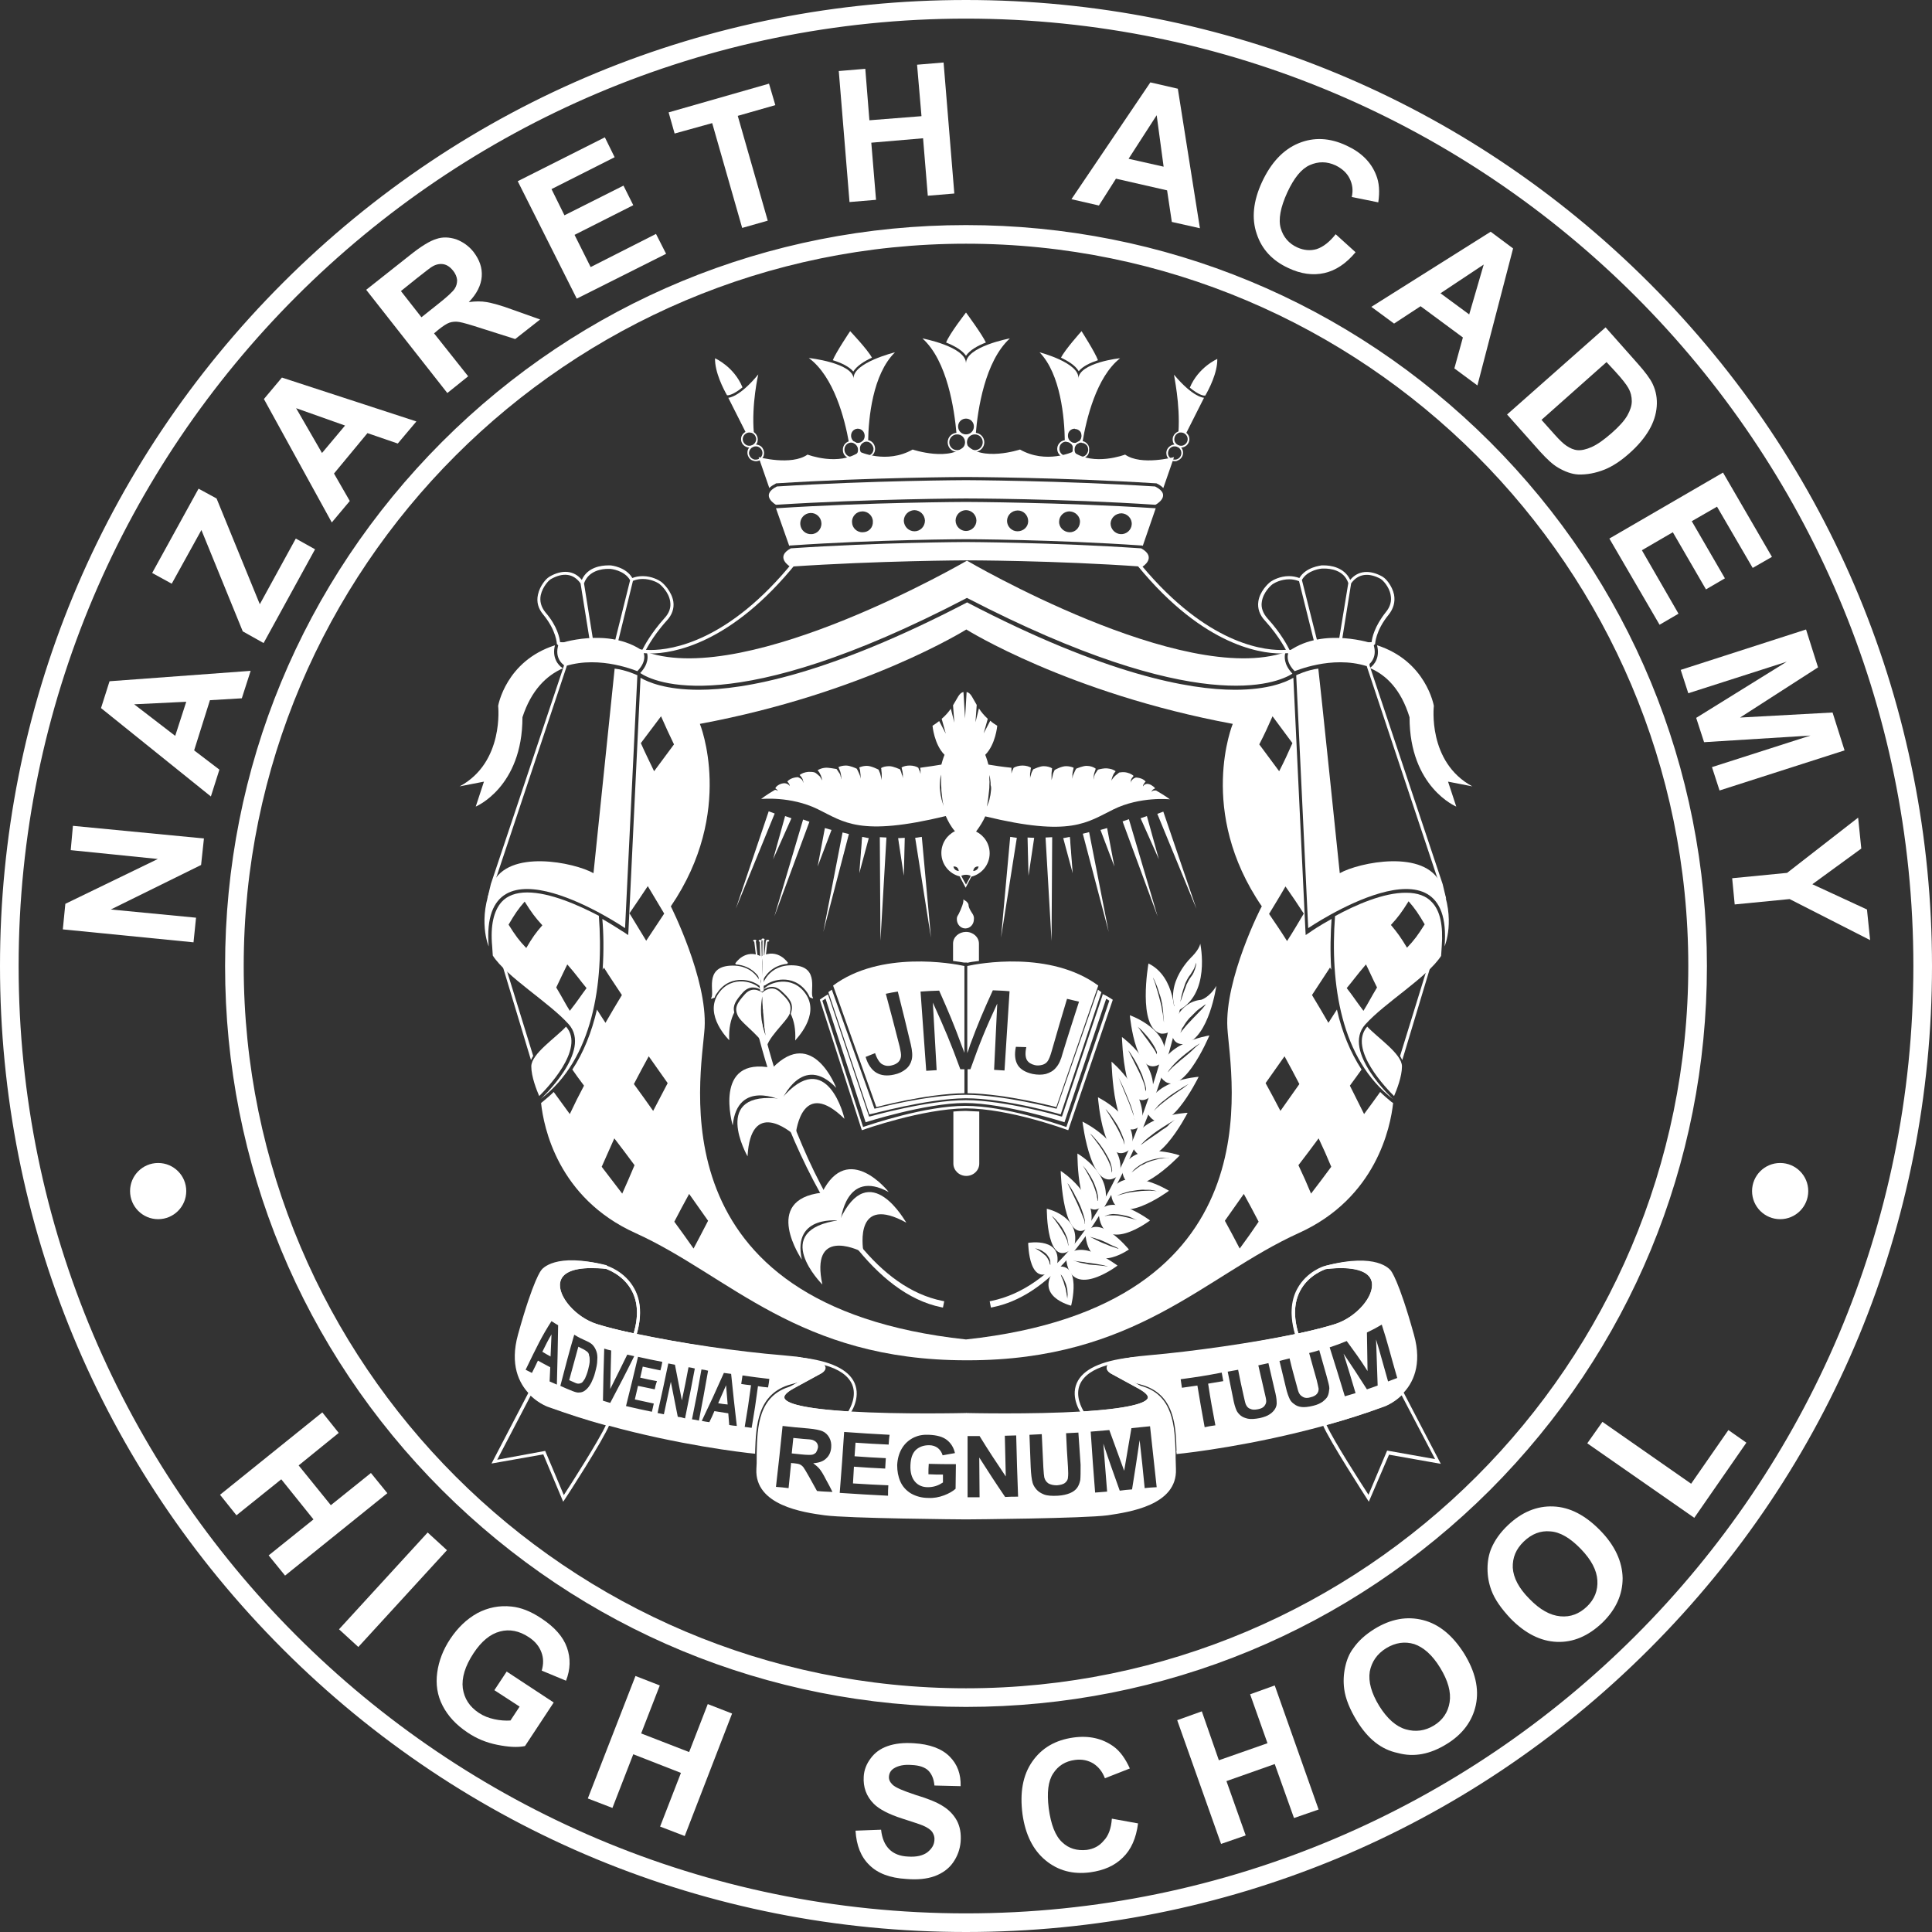 <?xml version="1.0" encoding="utf-8"?>
<!-- Generator: Adobe Illustrator 21.1.0, SVG Export Plug-In . SVG Version: 6.00 Build 0)  -->
<svg version="1.1" id="Layer_4" xmlns="http://www.w3.org/2000/svg" xmlns:xlink="http://www.w3.org/1999/xlink" x="0px" y="0px"
	 viewBox="0 0 612 612" style="enable-background:new 0 0 612 612;" xml:space="preserve">
<rect x="0" y="0" width="612" height="612" fill="#333333" stroke="none"/>
<style type="text/css">
	.st0{fill:#FFFFFF;}
</style>
<g>
	<g>
		<g>
			<path class="st0" d="M306,539.2c-62.3,0-120.9-24.3-164.9-68.3c-44-44-68.3-102.6-68.3-164.9S97,185.1,141.1,141.1
				c44-44,102.6-68.3,164.9-68.3c62.3,0,120.9,24.3,164.9,68.3c44,44,68.3,102.6,68.3,164.9S515,426.9,470.9,470.9
				C426.9,515,368.3,539.2,306,539.2z M306,75.8C179,75.8,75.8,179,75.8,306S179,536.2,306,536.2c127,0,230.2-103.3,230.2-230.2
				S433,75.8,306,75.8z"/>
		</g>
		<g>
			<path class="st0" d="M306,540.7c-62.7,0-121.6-24.4-166-68.7c-44.3-44.3-68.7-103.3-68.7-166c0-62.7,24.4-121.6,68.7-166
				c44.3-44.3,103.3-68.7,166-68.7S427.6,95.7,472,140c44.3,44.3,68.7,103.3,68.7,166c0,62.7-24.4,121.6-68.7,166
				C427.6,516.3,368.7,540.7,306,540.7z M74.3,306.2c0,61.8,24.1,119.9,67.9,163.7c43.7,43.7,101.8,67.8,163.7,67.9
				C178.2,537.6,74.4,433.8,74.3,306.2z M537.7,306.2c-0.1,127.6-103.9,231.4-231.5,231.5c61.8-0.1,119.9-24.1,163.7-67.9
				C513.6,426.1,537.7,368,537.7,306.2z M306,77.2C179.9,77.2,77.2,179.9,77.2,306S179.9,534.8,306,534.8
				c126.1,0,228.8-102.6,228.8-228.8S432.1,77.2,306,77.2z M306.2,74.3c127.6,0.1,231.4,103.9,231.5,231.5
				c-0.1-61.8-24.1-119.9-67.9-163.7C426.1,98.4,368,74.3,306.2,74.3z M305.8,74.3c-61.8,0-119.9,24.1-163.7,67.9
				C98.4,185.9,74.3,244,74.3,305.8C74.4,178.2,178.2,74.4,305.8,74.3z"/>
		</g>
		<g>
			<path class="st0" d="M306,610.5c-81.3,0-157.8-31.7-215.3-89.2C33.2,463.8,1.5,387.3,1.5,306c0-81.3,31.7-157.8,89.2-215.3
				S224.7,1.5,306,1.5c81.3,0,157.8,31.7,215.3,89.2s89.2,134,89.2,215.3c0,81.3-31.7,157.8-89.2,215.3
				C463.8,578.8,387.3,610.5,306,610.5z M306,4.5C139.7,4.5,4.5,139.7,4.5,306c0,166.3,135.3,301.5,301.5,301.5
				c166.3,0,301.5-135.3,301.5-301.5C607.5,139.7,472.3,4.5,306,4.5z"/>
		</g>
		<g>
			<path class="st0" d="M306,612c-81.7,0-158.6-31.8-216.4-89.6C31.8,464.6,0,387.7,0,306c0-81.7,31.8-158.6,89.6-216.4
				C147.4,31.8,224.3,0,306,0c81.7,0,158.6,31.8,216.4,89.6C580.2,147.4,612,224.3,612,306c0,81.7-31.8,158.6-89.6,216.4
				C464.6,580.2,387.7,612,306,612z M609,306.2C608.9,473.1,473.1,608.9,306.2,609c80.8-0.1,156.9-31.6,214-88.8
				C577.4,463.1,609,387.1,609,306.2z M3,306.2c0.1,80.8,31.6,156.9,88.8,214c57.2,57.2,133.2,88.7,214,88.8
				C138.9,608.9,3.1,473.1,3,306.2z M306,5.9C140.5,5.9,5.9,140.5,5.9,306c0,165.5,134.6,300.1,300.1,300.1S606.1,471.5,606.1,306
				C606.1,140.5,471.5,5.9,306,5.9z M306.2,3C473.1,3.1,608.9,138.9,609,305.8c-0.1-80.8-31.6-156.8-88.8-214
				C463.1,34.6,387.1,3,306.2,3z M305.8,3C224.9,3,148.9,34.6,91.7,91.7C34.6,148.9,3,224.9,3,305.8C3.1,138.9,138.9,3.1,305.8,3z"
				/>
		</g>
		<g>
			<polygon class="st0" points="61.3,298.5 19.9,294.4 20.7,286.3 50,272.1 22.4,269.3 23.1,261.6 64.6,265.6 63.7,274 35.1,288.1 
				62.1,290.7 			"/>
		</g>
		<g>
			<path class="st0" d="M79.4,212.5l-2.8,8.7l-10.1,0.6l-5,15.9l8,6.1l-2.7,8.5l-34.8-28l2.7-8.5L79.4,212.5z M59,222.3l-16.5,0.8
				l13,10L59,222.3z"/>
		</g>
		<g>
			<polygon class="st0" points="83.5,203.7 76.9,200 63.8,167.9 54.4,184.9 48.2,181.5 62.9,154.8 68.6,157.9 82.3,191.4 
				93.7,170.6 99.8,174 			"/>
		</g>
		<g>
			<path class="st0" d="M131.9,133.5l-5.9,7l-9.6-3.3L105.8,150l5,8.7l-5.7,6.8l-21.5-39.1l5.7-6.8L131.9,133.5z M109.3,134.8
				l-15.5-5.5l8.2,14.2L109.3,134.8z"/>
		</g>
		<g>
			<path class="st0" d="M141.7,124.5L116,91.8l13.9-11c3.5-2.8,6.3-4.5,8.3-5.1c2-0.7,4.1-0.6,6.3,0.1c2.1,0.8,4,2.1,5.5,4
				c1.9,2.5,2.8,5,2.6,7.8c-0.2,2.7-1.5,5.4-4.1,8.1c2.1-0.3,4-0.3,5.7,0c1.7,0.3,4.4,1,7.9,2.3l9,3.2l-7.9,6.2l-10.4-3.3
				c-3.7-1.2-6.1-1.9-7.3-2.1c-1.1-0.2-2.2-0.1-3.1,0.2c-0.9,0.3-2.1,1.1-3.6,2.3l-1.3,1.1l10.8,13.6L141.7,124.5z M133.5,100.5
				l4.9-3.9c3.2-2.5,5-4.2,5.6-5.1c0.6-0.9,0.8-1.8,0.8-2.8c-0.1-1-0.5-2-1.3-3c-0.9-1.1-1.9-1.8-3-2c-1.1-0.2-2.3,0-3.5,0.7
				c-0.6,0.3-2.2,1.6-4.9,3.7l-5.1,4.1L133.5,100.5z"/>
		</g>
		<g>
			<polygon class="st0" points="182.7,94.6 164,57.4 191.6,43.5 194.7,49.8 174.7,59.9 178.8,68.2 197.5,58.8 200.6,65 182,74.4 
				187.1,84.6 207.8,74.1 211,80.4 			"/>
		</g>
		<g>
			<polygon class="st0" points="235.1,72.2 225.6,39 213.7,42.3 211.8,35.6 243.6,26.5 245.6,33.3 233.7,36.7 243.2,69.9 			"/>
		</g>
		<g>
			<polygon class="st0" points="269.1,64 265.7,22.5 274.1,21.8 275.4,38.1 291.9,36.8 290.5,20.5 298.9,19.8 302.3,61.3 293.9,62 
				292.4,43.8 276,45.2 277.5,63.3 			"/>
		</g>
		<g>
			<path class="st0" d="M380.1,72.3l-8.9-2l-1.5-10l-16.2-3.7l-5.4,8.5l-8.7-2l25-37l8.7,2L380.1,72.3z M368.6,52.8l-2.2-16.3
				l-8.9,13.8L368.6,52.8z"/>
		</g>
		<g>
			<path class="st0" d="M423.1,74.2l6.3,5.7c-3,3.6-6.3,5.8-9.9,6.6c-3.6,0.8-7.4,0.3-11.4-1.6c-5-2.3-8.4-5.9-10-10.8
				c-1.7-4.9-1.1-10.4,1.6-16.3c2.9-6.3,6.8-10.4,11.6-12.4c4.8-2,9.9-1.8,15.2,0.7c4.6,2.1,7.8,5.2,9.4,9.3c1,2.4,1.2,5.3,0.7,8.7
				l-8.4-1.7c0.5-2.2,0.2-4.1-0.7-5.9c-0.9-1.8-2.4-3.1-4.4-4.1c-2.8-1.3-5.5-1.3-8.2-0.1c-2.7,1.2-5,4.1-7.1,8.6
				c-2.2,4.8-2.9,8.6-2.1,11.4c0.8,2.8,2.6,4.9,5.3,6.1c2,0.9,4.1,1.1,6.1,0.5C419.2,78.2,421.2,76.6,423.1,74.2z"/>
		</g>
		<g>
			<path class="st0" d="M468,122.1l-7.3-5.4l2.7-9.8L450,97l-8.4,5.5l-7.2-5.3l37.8-23.8l7.1,5.3L468,122.1z M465.4,99.6l4.6-15.8
				l-13.7,9.1L465.4,99.6z"/>
		</g>
		<g>
			<path class="st0" d="M508.6,103.7l10.2,11.5c2.3,2.6,3.9,4.7,4.7,6.4c1.1,2.3,1.5,4.7,1.3,7.2c-0.2,2.5-1,5-2.4,7.4
				c-1.4,2.4-3.5,5-6.5,7.6c-2.6,2.3-5.1,3.9-7.5,4.9c-3,1.2-5.8,1.7-8.5,1.6c-2-0.1-4.2-0.9-6.4-2.2c-1.7-1-3.5-2.7-5.6-5
				l-10.5-11.8L508.6,103.7z M508.9,114.7L488.3,133l4.2,4.7c1.6,1.8,2.8,2.9,3.7,3.5c1.2,0.8,2.3,1.3,3.5,1.4
				c1.2,0.1,2.7-0.2,4.5-1c1.8-0.8,3.9-2.3,6.3-4.4c2.4-2.1,4.1-4,5-5.6c0.9-1.6,1.4-3.1,1.4-4.5c0-1.4-0.3-2.8-1.1-4.2
				c-0.6-1.1-2-2.9-4.3-5.4L508.9,114.7z"/>
		</g>
		<g>
			<polygon class="st0" points="509.8,170.6 545.8,149.7 561.3,176.4 555.2,179.9 543.9,160.5 535.9,165.1 546.4,183.2 540.4,186.7 
				529.9,168.6 520.1,174.3 531.7,194.4 525.7,197.9 			"/>
		</g>
		<g>
			<polygon class="st0" points="532.4,212.2 572.1,199.4 575.9,211.4 551.2,227.3 580.5,225.7 584.3,237.7 544.7,250.4 542.3,243 
				573.5,233 539.8,235.1 537.3,227.4 566,209.6 534.8,219.6 			"/>
		</g>
		<g>
			<polygon class="st0" points="548.7,278.2 566.1,276.5 588.6,259 589.6,268.8 574.1,280.1 591.4,288.1 592.4,297.8 566.9,284.8 
				549.5,286.5 			"/>
		</g>
		<g>
			<polygon class="st0" points="69.7,473.5 102.1,447.4 107.3,453.9 94.6,464.2 104.8,476.8 117.5,466.6 122.7,473 90.3,499.1 
				85.1,492.7 99.3,481.3 89.1,468.6 74.9,480 			"/>
		</g>
		<g>
			
				<rect x="103.9" y="499.6" transform="matrix(0.675 -0.737 0.737 0.675 -330.948 255.454)" class="st0" width="41.6" height="8.3"/>
		</g>
		<g>
			<path class="st0" d="M156.6,535.4l3.9-5.9l14.9,9.8l-9.1,13.8c-2.4,0.5-5.3,0.3-8.8-0.4c-3.5-0.7-6.6-2-9.4-3.9
				c-3.6-2.4-6.2-5.2-7.9-8.5c-1.7-3.3-2.2-6.8-1.7-10.5c0.5-3.7,1.9-7.3,4.1-10.6c2.4-3.6,5.2-6.3,8.6-8.2c3.4-1.8,7-2.5,10.8-2.1
				c3,0.3,6.1,1.5,9.4,3.7c4.3,2.8,7,5.9,8.2,9.3c1.2,3.4,1.1,6.9-0.3,10.5l-7.7-3.2c0.6-2,0.6-4-0.1-5.8c-0.7-1.9-2-3.5-4-4.8
				c-3-2-6.1-2.6-9.1-1.8c-3.1,0.8-5.9,3.1-8.4,6.9c-2.7,4.1-3.8,7.8-3.4,11.1c0.5,3.3,2.1,5.8,5.1,7.8c1.5,1,3.1,1.6,4.9,2
				c1.8,0.4,3.6,0.5,5.1,0.4l2.9-4.4L156.6,535.4z"/>
		</g>
		<g>
			<polygon class="st0" points="186.2,569.7 201.3,530.9 209,533.9 203.1,549.1 218.3,555 224.2,539.8 231.9,542.8 216.9,581.6 
				209.1,578.6 215.7,561.6 200.6,555.7 194,572.7 			"/>
		</g>
		<g>
			<path class="st0" d="M271,579.9l8.1-0.3c0.3,2.8,1.2,4.8,2.6,6.2c1.4,1.4,3.4,2.2,5.9,2.3c2.7,0.2,4.7-0.3,6.1-1.3
				c1.4-1.1,2.2-2.3,2.3-3.9c0.1-1-0.2-1.8-0.7-2.6c-0.5-0.7-1.5-1.4-2.9-2c-0.9-0.4-3.1-1.1-6.5-2.2c-4.4-1.4-7.4-3-9.1-4.7
				c-2.4-2.4-3.4-5.3-3.2-8.6c0.1-2.1,0.9-4.1,2.2-5.8c1.3-1.8,3.1-3.1,5.4-3.9c2.3-0.8,5-1.1,8.2-0.9c5.1,0.3,8.9,1.7,11.4,4.2
				c2.5,2.5,3.6,5.6,3.5,9.4l-8.3-0.2c-0.2-2.2-0.9-3.7-2-4.8c-1.1-1-2.8-1.6-5.2-1.7c-2.4-0.2-4.3,0.2-5.7,1.1
				c-0.9,0.6-1.4,1.4-1.5,2.5c-0.1,1,0.3,1.8,1.1,2.6c1,1,3.5,2,7.4,3.3c4,1.2,6.9,2.4,8.7,3.6c1.9,1.2,3.3,2.7,4.3,4.5
				c1,1.9,1.4,4.1,1.2,6.7c-0.2,2.4-1,4.6-2.4,6.6c-1.4,2-3.4,3.4-5.8,4.3c-2.5,0.9-5.5,1.2-9,0.9c-5.2-0.3-9.1-1.8-11.7-4.4
				C272.7,588.2,271.3,584.6,271,579.9z"/>
		</g>
		<g>
			<path class="st0" d="M352.2,576.1l8.3,1.5c-0.6,4.7-2.2,8.3-4.8,10.8c-2.6,2.6-6,4.1-10.4,4.7c-5.4,0.7-10.1-0.5-14.1-3.8
				c-4-3.3-6.4-8.2-7.3-14.6c-0.9-6.9,0.1-12.4,3.1-16.7c3-4.3,7.3-6.8,13-7.6c5-0.7,9.2,0.3,12.7,2.8c2.1,1.5,3.8,3.9,5.2,7
				l-7.9,3.1c-0.8-2.1-2-3.6-3.7-4.7c-1.7-1-3.6-1.4-5.8-1.1c-3,0.4-5.3,1.8-6.9,4.3c-1.6,2.4-2,6.1-1.4,11
				c0.7,5.2,2.1,8.8,4.3,10.8c2.1,2,4.7,2.7,7.7,2.4c2.2-0.3,4-1.2,5.4-2.9C351.1,581.6,352,579.2,352.2,576.1z"/>
		</g>
		<g>
			<polygon class="st0" points="386.8,584.1 372.9,544.9 380.7,542.1 386.1,557.6 401.5,552.2 396,536.7 403.8,533.9 417.7,573.2 
				409.9,575.9 403.8,558.8 388.5,564.2 394.6,581.4 			"/>
		</g>
		<g>
			<path class="st0" d="M429.8,545.1c-2.2-3.6-3.6-7-4-10.1c-0.3-2.3-0.2-4.6,0.3-6.9c0.5-2.3,1.3-4.3,2.6-6
				c1.6-2.3,3.8-4.3,6.7-6.1c5.2-3.2,10.3-4.1,15.4-2.8c5.1,1.3,9.4,4.9,13,10.6c3.5,5.7,4.8,11.1,3.7,16.3
				c-1.1,5.1-4.2,9.3-9.3,12.4c-5.2,3.2-10.3,4.2-15.4,2.8C437.5,554.2,433.3,550.8,429.8,545.1z M436.9,540.4
				c2.5,4,5.3,6.5,8.4,7.4c3.1,0.9,6.1,0.5,8.9-1.2c2.8-1.7,4.5-4.2,5-7.4c0.5-3.2-0.5-6.8-3-10.9c-2.5-4.1-5.3-6.5-8.2-7.5
				c-3-0.9-5.9-0.5-8.9,1.3c-2.9,1.8-4.6,4.3-5.2,7.4C433.4,532.7,434.4,536.3,436.9,540.4z"/>
		</g>
		<g>
			<path class="st0" d="M478.5,512.7c-2.9-3.1-5-6-6.1-9c-0.8-2.2-1.2-4.4-1.2-6.8c0-2.3,0.4-4.5,1.2-6.4c1.1-2.6,2.8-5,5.2-7.3
				c4.4-4.2,9.2-6.2,14.4-6c5.3,0.2,10.2,2.8,14.9,7.6c4.7,4.8,7,9.9,7.1,15.1c0,5.2-2.1,9.9-6.4,14.1c-4.4,4.2-9.2,6.3-14.4,6.1
				C488,519.9,483.1,517.4,478.5,512.7z M484.5,506.5c3.3,3.4,6.5,5.2,9.8,5.5c3.2,0.3,6-0.8,8.4-3.1c2.4-2.3,3.5-5.1,3.3-8.3
				c-0.2-3.2-1.9-6.5-5.3-10c-3.3-3.4-6.5-5.3-9.6-5.5c-3.1-0.3-5.9,0.8-8.4,3.2c-2.5,2.4-3.6,5.1-3.5,8.3
				C479.4,499.8,481.1,503.1,484.5,506.5z"/>
		</g>
		<g>
			<polygon class="st0" points="536.7,480.8 502.8,457.2 507.6,450.4 535.7,470 547.5,453 553.2,457 			"/>
		</g>
		<g>
			<circle class="st0" cx="50.1" cy="377.3" r="8.9"/>
		</g>
		<g>
			<circle class="st0" cx="563.9" cy="377.3" r="8.9"/>
		</g>
	</g>
</g>
<g>
	<g>
		<path class="st0" d="M433.6,475.7l-0.5-0.8c-0.5-0.8-12.1-18.7-14.1-23.6l-0.2-0.5l0.5-0.2c6.4-1.8,12.6-3.7,18.4-5.8
			c0.1,0,3.3-1.1,6-4l0.5-0.5l12.2,23.4l-16.4-2.9L433.6,475.7z M420.2,451.4c2.2,4.9,11,18.6,13.3,22.1l5.9-14l15.2,2.7L444,442
			c-2.8,2.7-5.8,3.7-5.9,3.7C432.4,447.8,426.4,449.7,420.2,451.4z"/>
	</g>
	<g>
		<path class="st0" d="M410.6,423.6l-0.1-0.4c-1.8-5.8-1.6-10.8,0.6-14.8c3-5.6,8.6-7.3,8.8-7.3c1.8-0.2,3.5-0.3,5-0.3
			c8.6,0,10.5,3.4,10.8,5.5c0.8,4.9-5.3,12-12.3,14.2c-2.9,0.9-7,2-12.3,3.1L410.6,423.6z M420,402c0,0-5.4,1.7-8.1,6.8
			c-2,3.7-2.2,8.3-0.6,13.6c5-1.1,8.9-2.1,11.7-3c6.6-2.1,12.3-8.6,11.6-13.1C434,402.6,428.7,401,420,402L420,402z"/>
	</g>
	<g>
		<path class="st0" d="M342.8,448.1l-0.2-0.2c-0.1-0.2-3.6-5-1.5-9.8c1.9-4.3,7.6-7,17-8.1l0.1,1c-6.2,0.9-6.7,2.1-6.7,2.3
			c-0.1,0.4,0.6,0.9,1,1l8.8,4.8c2.4,1.4,3.4,2.7,3.2,3.9c-0.4,1.7-3,4-21.5,5.1L342.8,448.1z M350.9,432.4
			c-4.7,1.3-7.6,3.4-8.8,6.1c-1.6,3.7,0.6,7.6,1.2,8.6c17-1.1,20-3.1,20.3-4.3c0.2-0.7-0.8-1.7-2.7-2.8l-8.8-4.8
			c-0.2-0.1-1.7-0.9-1.5-2.1C350.6,432.9,350.7,432.6,350.9,432.4z"/>
	</g>
	<g>
		<path class="st0" d="M269.2,448.1l-0.3,0c-18.5-1.1-21.1-3.5-21.5-5.1c-0.3-1.2,0.7-2.5,3.1-3.9l8.8-4.8c0.4-0.2,1.1-0.7,1-1
			c0-0.2-0.5-1.4-6.7-2.3l0.1-1c9.4,1.1,15.1,3.8,17,8.1c2.1,4.8-1.3,9.6-1.5,9.8L269.2,448.1z M261.1,432.4
			c0.2,0.3,0.3,0.5,0.3,0.7c0.2,1.2-1.4,2-1.6,2.1l-8.8,4.8c-1.9,1.1-2.8,2.1-2.6,2.8c0.3,1.2,3.3,3.2,20.3,4.3
			c0.6-1,2.8-4.9,1.2-8.6C268.7,435.8,265.8,433.7,261.1,432.4z"/>
	</g>
	<g>
		<path class="st0" d="M201.4,423.6l-0.5-0.1c-5.2-1.1-9.3-2.1-12.3-3.1c-7-2.3-13.1-9.3-12.3-14.2c0.3-2.1,2.2-5.5,10.8-5.5
			c1.5,0,3.1,0.1,4.9,0.3c0.3,0.1,5.9,1.8,8.9,7.4c2.2,4,2.4,9,0.6,14.8L201.4,423.6z M187.2,401.7c-5.8,0-9.3,1.6-9.8,4.6
			c-0.7,4.5,5,11,11.6,13.1c2.8,0.9,6.9,1.9,11.7,3c1.6-5.3,1.4-9.9-0.6-13.6c-2.8-5.2-8.1-6.8-8.2-6.9
			C190.3,401.8,188.7,401.7,187.2,401.7z"/>
	</g>
	<g>
		<path class="st0" d="M178.4,475.7l-6.3-15l-16.4,2.9l12.2-23.4l0.5,0.5c2.8,2.9,6,4,6,4c5.8,2.1,12,4.1,18.4,5.8l0.5,0.2l-0.2,0.5
			c-2,5-13.6,22.9-14.1,23.6L178.4,475.7z M172.7,459.6l5.9,14c2.3-3.5,11.1-17.3,13.3-22.1c-6.3-1.7-12.3-3.7-17.9-5.7
			c-0.1,0-3.1-1-5.9-3.7l-10.6,20.3L172.7,459.6z"/>
	</g>
	<g>
		<path class="st0" d="M253.7,431c-1.7-0.3-3.6-0.5-5.8-0.7c-14-1.2-33.3-4-46.9-6.9c-5.2-1.1-9.3-2.1-12.3-3.1
			c-7.3-2.4-13.3-9.6-12.2-14.5c0.5-2.4,3.3-6.3,15.6-4.9c0.3,0.1,5.9,1.8,8.9,7.4c2.1,3.9,2.3,8.7,0.7,14.3
			c13.5,2.8,32.4,5.6,46.2,6.7c2.2,0.2,4.2,0.4,5.9,0.7L253.7,431z M187.2,401.7c-5.7,0-9.1,1.5-9.7,4.4c-1,4.4,4.9,11.2,11.5,13.3
			c2.8,0.9,6.8,1.9,11.7,3c1.6-5.3,1.4-9.9-0.6-13.6c-2.8-5.2-8.1-6.8-8.2-6.9C190.2,401.7,188.6,401.7,187.2,401.7z"/>
	</g>
	<g>
		<path class="st0" d="M292.9,448.7c-7.1,0-16-0.1-23.9-0.6c-18.5-1.1-21.1-3.5-21.5-5.1c-0.3-1.2,0.7-2.5,3.1-3.9l8.8-4.8
			c0.4-0.2,1.1-0.7,1-1c0-0.2-0.5-1.4-6.7-2.3l0.2-1c6.5,1,7.4,2.3,7.6,3.1c0.2,1.2-1.4,2-1.6,2.1l-8.8,4.8
			c-1.9,1.1-2.8,2.1-2.6,2.8c0.3,1.2,3.3,3.3,20.6,4.3c16.4,1,36.8,0.5,37,0.5l0,1C305.9,448.6,300.4,448.7,292.9,448.7z"/>
	</g>
	<g>
		<path class="st0" d="M306,481.3c-1.5,0-37.4-0.3-44.8-1.3c-6.6-0.9-22.2-3.1-21.6-14.7c0.1-1.2,0.1-2.4,0.1-3.6l0-1.5
			c0.2-8.2,0.5-18.3,11-21.1l0.3,1c-9,2.4-9.9,10.2-10.2,20.2l0,1.5c0,1.2-0.1,2.4-0.1,3.7c-0.5,10.6,13.9,12.6,20.8,13.6
			c7.3,1,44.3,1.3,44.6,1.3L306,481.3z"/>
	</g>
	<g>
		<path class="st0" d="M358.3,431l-0.2-1c1.7-0.3,3.7-0.5,5.9-0.7c13.8-1.2,32.7-3.9,46.2-6.7c-1.6-5.6-1.4-10.4,0.7-14.3
			c3-5.6,8.6-7.3,8.8-7.3c12.4-1.4,15.2,2.4,15.7,4.9c1.1,5-5,12.2-12.2,14.5c-2.9,0.9-7,2-12.3,3.1c-13.6,2.8-32.9,5.7-46.9,6.9
			C361.9,430.5,360,430.7,358.3,431z M420,402c0,0-5.4,1.7-8.1,6.8c-2,3.7-2.2,8.3-0.6,13.6c5-1.1,8.9-2.1,11.7-3
			c6.7-2.2,12.5-8.9,11.5-13.4C433.7,402.4,428.6,401,420,402L420,402z"/>
	</g>
	<g>
		<path class="st0" d="M319.1,448.7c-7.5,0-13-0.1-13.1-0.1l0-1c0.2,0,20.6,0.5,37-0.5c17.3-1.1,20.3-3.2,20.6-4.3
			c0.2-0.7-0.8-1.7-2.7-2.8l-8.8-4.8c-0.2-0.1-1.7-0.9-1.5-2.1c0.1-0.9,1.1-2.2,7.6-3.1l0.2,1c-6.2,0.9-6.7,2.1-6.7,2.3
			c-0.1,0.4,0.6,0.9,1,1l8.8,4.8c2.4,1.4,3.4,2.7,3.2,3.9c-0.4,1.7-3,4-21.5,5.1C335.1,448.6,326.2,448.7,319.1,448.7z"/>
	</g>
	<g>
		<path class="st0" d="M306,481.3l0-1c0.4,0,37.3-0.3,44.6-1.3c6.9-1,21.3-3,20.8-13.6c-0.1-1.2-0.1-2.5-0.1-3.7l0-1.5
			c-0.3-10-1.2-17.8-10.2-20.2l0.3-1c10.4,2.8,10.7,13,11,21.1l0,1.5c0,1.2,0.1,2.5,0.1,3.7c0.5,11.6-15,13.7-21.6,14.7
			C343.4,481,307.5,481.3,306,481.3z"/>
	</g>
	<g>
		<path class="st0" d="M185.9,428.1c-0.3-0.2-0.8-0.6-1.7-1c-0.4-0.2-0.6-0.3-1-0.5c-1.1,4-1.7,6.2-2.9,10.6c0.6,0.3,1,0.4,1.6,0.7
			c0.6,0.3,1,0.4,1.3,0.4c0.4,0,0.7-0.1,1.1-0.3c0.3-0.2,0.6-0.7,1-1.3c0.3-0.7,0.7-1.6,1-2.8c0.3-1.2,0.5-2.1,0.5-2.8
			c0-0.7,0-1.3-0.2-1.7C186.6,428.8,186.3,428.4,185.9,428.1z"/>
	</g>
	<g>
		<path class="st0" d="M227.5,444.5c1.2,0.2,1.8,0.3,3,0.4c-0.2-2.4-0.3-3.7-0.5-6.1C229,441.1,228.5,442.2,227.5,444.5z"/>
	</g>
	<g>
		<path class="st0" d="M174.4,429.7c0.1-2.9,0.2-4.3,0.3-7c-1.2,2-1.7,3.1-2.9,5.5C172.8,428.8,173.3,429.1,174.4,429.7z"/>
	</g>
	<g>
		<path class="st0" d="M447.4,422.9c-4.9-17.7-7.3-20.2-7.3-20.2s-4.8-5.7-20.3-1.7c-0.3,0.1,0.4,0.4,0.1,0.5
			c24.4-2.8,14.7,14.7,3.2,18.4c-3,1-7.4,1.6-12.3,2.6c-13.8,2.9-32.9,6.1-46.7,7.3c-2.3,0.2-4.4-0.1-6,0.2
			c-0.7,0.4-0.5,0.5-0.5,0.5c-11.2,1.7-5.2,4.3-5.2,4.3l4.9,2.7l4.1,1.1c10.8,2.9,11.1,13.2,11.3,21.5c4.2-0.5,24.1-2.8,46.7-9
			c6-1.7,12.3-3.6,18.4-5.8c0,0,3.3-1.1,6.2-4.1C447.3,437.8,449.9,432.1,447.4,422.9z M385,451.5c-1.4,0.2-2.1,0.3-3.4,0.6
			c-1-5.3-1.4-7.9-2.3-13.2c-2,0.3-2.9,0.4-4.9,0.7c-0.2-1.1-0.2-1.6-0.4-2.7c5.2-0.7,7.8-1.1,13-2.1c0.2,1.1,0.3,1.6,0.5,2.7
			c-1.9,0.3-2.9,0.5-4.8,0.8C383.5,443.6,384,446.2,385,451.5z M403.9,446.3c-0.4,0.6-0.9,1.2-1.7,1.7c-0.7,0.5-1.8,0.9-3.1,1.2
			c-1.6,0.3-2.9,0.4-3.8,0.2c-0.9-0.2-1.7-0.5-2.3-1c-0.6-0.5-1-1-1.3-1.6c-0.4-0.9-0.8-2.2-1.1-3.9c-0.7-3.4-1-5-1.7-8.4
			c1.3-0.2,2-0.4,3.3-0.6c0.7,3.4,1,5.1,1.8,8.5c0.3,1.4,0.5,2.2,0.7,2.6c0.3,0.6,0.7,1.1,1.4,1.3c0.6,0.3,1.4,0.3,2.4,0.1
			c1-0.2,1.6-0.5,2-1c0.4-0.5,0.6-1,0.6-1.5c0-0.6-0.2-1.5-0.5-2.7c-0.8-3.5-1.2-5.2-2-8.7c1.3-0.3,1.9-0.4,3.2-0.7
			c0.8,3.3,1.1,4.9,1.9,8.2c0.5,1.9,0.7,3.2,0.7,4C404.5,444.9,404.3,445.6,403.9,446.3z M420.6,442.2c-0.3,0.7-0.9,1.2-1.6,1.8
			c-0.7,0.5-1.7,1-3,1.3c-1.6,0.4-2.8,0.5-3.7,0.4c-0.9-0.1-1.7-0.4-2.3-0.9c-0.6-0.4-1.1-0.9-1.4-1.5c-0.4-0.8-0.9-2.1-1.3-3.9
			c-0.8-3.3-1.2-5-2-8.3c1.3-0.3,1.9-0.5,3.2-0.8c0.8,3.4,1.3,5.1,2.2,8.4c0.3,1.3,0.6,2.2,0.8,2.6c0.3,0.6,0.8,1,1.4,1.3
			c0.6,0.3,1.4,0.3,2.3,0c0.9-0.2,1.6-0.6,2-1.1c0.4-0.5,0.5-1,0.5-1.6c-0.1-0.6-0.3-1.4-0.6-2.7c-1-3.4-1.4-5.1-2.4-8.6
			c1.3-0.3,1.9-0.5,3.2-0.9c0.9,3.2,1.4,4.9,2.3,8.1c0.5,1.9,0.9,3.2,0.9,4C421,440.8,420.9,441.5,420.6,442.2z M439.7,437.6
			c-1.6-5.5-2.3-8.4-3.8-13.3c0.2,5.6,0.3,8.8,0.5,14.6c-1.3,0.5-2,0.7-3.4,1.2c-3-4.7-4.5-7-7.4-11.3c1.5,4.8,2.3,7.4,3.8,12.5
			c-1.4,0.4-2,0.6-3.4,1c-1.9-6.3-2.9-9.5-4.8-15.5c2.1-0.7,3.2-1.1,5.4-2c2.6,3.6,4,5.4,6.6,9.5c-0.1-5-0.1-7.6-0.2-12.2
			c2.1-1,3-1.5,4.7-2.5c1.9,5.8,2.8,9.7,4.9,16.9C441.5,436.9,441,437.1,439.7,437.6z"/>
	</g>
	<g>
		<path class="st0" d="M239.2,460.1c0-0.2,0-0.4,0-0.6c-4.3-0.5-24.2-2.8-46.6-9c-6.4-1.8-12.6-3.7-18.4-5.8c0,0-3.2-1.1-6-4
			c-4.1-4.4-5.2-10.3-3.2-17.7c4.8-17.1,7.1-19.9,7.2-20.1c0-0.1,3.9-5.2,19.6-1l0.3-1c-16.3-4.4-20.5,1.2-20.6,1.4
			c-0.1,0.1-2.5,2.8-7.4,20.4c-2.7,9.7,0.4,15.5,3.4,18.7c3,3.1,6.3,4.2,6.4,4.2c5.8,2.1,12,4.1,18.5,5.9c22.5,6.2,42.6,8.6,46.8,9
			C239.2,460.4,239.2,460.3,239.2,460.1z"/>
	</g>
	<g>
		<path class="st0" d="M447.9,422.8c-4.9-17.6-7.3-20.3-7.4-20.4c-0.2-0.2-4.3-5.8-20.7-1.4l0.3,1c15.5-4.2,19.5,1,19.6,1.1
			c0.1,0.1,2.4,2.9,7.2,20c2.1,7.4,1,13.4-3.2,17.7c-2.8,2.9-6,4-6,4c-5.8,2.1-11.9,4.1-18.4,5.8c-22.3,6.1-42.2,8.5-46.6,9
			c0,0.2,0,0.4,0,0.6l0,0.4c4.2-0.4,24.3-2.8,46.8-9c6.5-1.8,12.7-3.8,18.4-5.9c0.1,0,3.5-1.1,6.4-4.2
			C447.5,438.3,450.6,432.4,447.9,422.8z"/>
	</g>
	<g>
		<path class="st0" d="M250.6,438.5l4.1-1.1l4.9-2.7c0,0,5.4-2.6-5.9-4.3l0-0.5c-1.6-0.2-3.6,0-5.9-0.2c-13.8-1.2-32.9-4.4-46.7-7.3
			c-4.9-1-9.3-1.7-12.3-2.7c-11.5-3.8-21.3-21.2,3.2-18.4c-0.3-0.1,0.5-0.4,0.2-0.5c-15.4-3.9-20.3,1.7-20.3,1.7s-2.4,2.5-7.3,20.2
			c-2.6,9.2,0.1,14.9,3.3,18.2c2.9,3.1,6.2,4.1,6.2,4.1c6.2,2.2,12.4,4.2,18.4,5.8c22.6,6.2,42.4,8.5,46.7,9
			C239.5,451.8,239.8,441.4,250.6,438.5z M176.4,438.6c-0.9-0.4-1.4-0.6-2.3-1c0.1-1.8,0.1-2.7,0.2-4.5c-1.6-0.8-2.4-1.3-3.9-2.1
			c-0.7,1.5-1.1,2.3-1.9,3.9c-0.8-0.4-1.2-0.6-2-1c3.5-7.2,5.1-10.6,8.2-15.4c0.8,0.5,1.2,0.8,2.1,1.3
			C176.7,426.6,176.6,430.9,176.4,438.6z M188.5,434.8c-0.3,1.3-0.8,2.3-1.2,3.2c-0.6,1.1-1.2,1.9-1.9,2.4c-0.5,0.4-1.1,0.7-1.9,0.7
			c-0.5,0.1-1.2-0.1-2-0.4c-1.6-0.6-2.4-1-4-1.7c1.8-6.9,2.7-10.4,4.4-16.2c1.5,0.9,2.3,1.3,3.9,2c0.9,0.4,1.5,0.8,1.9,1.2
			c0.5,0.5,0.9,1.2,1.2,2c0.3,0.8,0.4,1.8,0.3,2.8C189.2,432.1,188.9,433.3,188.5,434.8z M191,443.7c0.1-6.6,0.2-9.9,0.4-16.5
			c0.9,0.3,1.3,0.4,2.2,0.6c-0.1,4.9-0.2,7.3-0.3,12.2c2.2-4.4,3.3-6.6,5.4-10.9c0.9,0.2,1.3,0.3,2.2,0.5c-2.9,5.9-4.5,8.9-7.6,14.8
			C192.4,444.1,191.9,444,191,443.7z M207.4,440.1c-2.1-0.4-3.2-0.7-5.3-1.1c-0.4,1.7-0.6,2.6-1,4.3c2.4,0.5,3.6,0.8,6,1.3
			c-0.2,1.1-0.4,1.6-0.6,2.6c-3.3-0.7-4.9-1-8.2-1.8c1.6-6.3,2.3-9.4,3.8-15.6c3.1,0.7,4.6,1,7.7,1.6c-0.2,1.1-0.3,1.6-0.6,2.7
			c-2.3-0.5-3.4-0.7-5.6-1.2c-0.3,1.4-0.5,2.1-0.8,3.5c2.1,0.5,3.2,0.7,5.3,1.1C207.7,438.6,207.6,439.1,207.4,440.1z M214.7,448.8
			c-0.9-4.4-1.3-6.7-2.2-11.1c-0.9,4.1-1.3,6.2-2.2,10.3c-0.8-0.2-1.2-0.2-2-0.4c1.4-6.3,2.1-9.4,3.4-15.7c0.8,0.2,1.2,0.2,2.1,0.4
			c0.9,4.5,1.3,6.8,2.2,11.3c0.9-4.2,1.3-6.3,2.1-10.5c0.8,0.1,1.2,0.2,2,0.4c-1.2,6.3-1.8,9.5-3.1,15.8
			C216,449,215.6,448.9,214.7,448.8z M219.2,449.6c1.3-6.3,1.9-9.5,3-15.8c0.9,0.1,1.3,0.2,2.1,0.4c-1.1,6.3-1.7,9.5-2.9,15.8
			C220.5,449.8,220.1,449.7,219.2,449.6z M231,451.4c-0.1-1.5-0.2-2.2-0.3-3.7c-1.8-0.3-2.6-0.4-4.4-0.7c-0.6,1.4-0.9,2.1-1.6,3.5
			c-0.9-0.1-1.4-0.2-2.4-0.4c2.9-6.1,4.3-9.1,7-15.2c0.9,0.1,1.4,0.2,2.3,0.3c0.7,6.6,1,9.9,1.8,16.5
			C232.5,451.6,232,451.6,231,451.4z M234.8,438.4c0.2-1.1,0.2-1.6,0.4-2.7c3.4,0.5,5.1,0.7,8.5,1.1c-0.1,1.1-0.2,1.6-0.4,2.7
			c-1.3-0.1-1.9-0.2-3.2-0.4c-0.7,5.3-1.1,7.9-2,13.2c-0.9-0.1-1.3-0.2-2.2-0.3c0.9-5.3,1.3-7.9,2-13.2
			C236.7,438.7,236.1,438.6,234.8,438.4z"/>
	</g>
	<g>
		<path class="st0" d="M371.9,465.3c-0.1-1.7-0.1-3.4-0.2-5.1c-0.3-9.2-0.9-18-10.6-20.6c8.7,5-3.2,7.2-18.2,8.1
			c-16.6,1-37,0.5-37,0.5s-20.4,0.6-37-0.5c-14.9-0.9-26.8-3.1-18.2-8.1c-9.7,2.6-10.3,11.4-10.6,20.6c-0.1,1.7-0.1,3.4-0.2,5.1
			c-0.5,10.9,13.7,13.1,21.2,14.1c7.5,1,44.7,1.3,44.7,1.3s37.2-0.3,44.7-1.3C358.2,478.4,372.4,476.2,371.9,465.3z M258.8,472.3
			c-1-1.8-1.5-2.7-2.5-4.5c-0.9-1.6-1.5-2.6-1.8-3c-0.3-0.4-0.7-0.7-1.1-0.9c-0.4-0.2-1.1-0.3-2-0.4c-0.3,0-0.5,0-0.8-0.1
			c-0.3,3.2-0.5,4.8-0.8,8c-1.6-0.2-2.4-0.3-4-0.4c0.9-7.7,1.3-11.6,2.1-19.3c3.3,0.4,4.9,0.5,8.2,0.8c2.1,0.2,3.6,0.5,4.5,0.9
			c0.9,0.4,1.6,1.1,2.1,2c0.5,0.9,0.7,2,0.6,3.1c-0.1,1.4-0.6,2.6-1.6,3.5c-0.9,0.9-2.3,1.4-4.1,1.5c0.8,0.6,1.5,1.2,2,1.8
			c0.5,0.6,1.2,1.7,2,3.3c0.9,1.6,1.3,2.4,2.1,4C261.7,472.5,260.7,472.5,258.8,472.3z M281.5,457.6c-4.2-0.2-6.3-0.3-10.5-0.6
			c-0.1,1.7-0.2,2.6-0.3,4.3c3.9,0.3,5.9,0.4,9.9,0.6c-0.1,1.3-0.1,2-0.2,3.3c-4-0.2-6-0.3-9.9-0.6c-0.1,2.1-0.2,3.2-0.3,5.3
			c4.5,0.3,6.7,0.4,11.2,0.6c-0.1,1.3-0.1,2-0.1,3.3c-6.1-0.3-9.2-0.5-15.3-0.9c0.6-7.7,0.9-11.6,1.4-19.3c5.7,0.4,8.6,0.6,14.4,0.9
			C281.6,455.7,281.6,456.3,281.5,457.6z M302.7,471.6c-0.9,0.8-2.1,1.5-3.7,2.1c-1.6,0.6-3.3,0.9-4.9,0.8c-2.1,0-3.9-0.5-5.5-1.4
			c-1.5-0.9-2.7-2.2-3.4-3.8c-0.7-1.6-1-3.3-1-5.2c0.1-2,0.6-3.8,1.5-5.3c0.9-1.5,2.2-2.7,3.9-3.5c1.3-0.6,2.8-0.9,4.7-0.8
			c2.4,0.1,4.3,0.6,5.6,1.6c1.3,1,2.2,2.4,2.6,4.2c-1.6,0.3-2.4,0.4-3.9,0.7c-0.3-1-0.8-1.7-1.5-2.3c-0.8-0.6-1.7-0.9-2.8-0.9
			c-1.7,0-3.1,0.5-4.2,1.5c-1.1,1.1-1.6,2.6-1.7,4.8c-0.1,2.3,0.4,4,1.4,5.2c1,1.2,2.4,1.8,4.1,1.8c0.8,0,1.7-0.1,2.6-0.4
			c0.9-0.3,1.6-0.7,2.2-1.1c0-1,0-1.5,0-2.5c-1.8,0-2.8,0-4.6-0.1c0-1.3,0-2,0.1-3.3c3.4,0.1,5.2,0.1,8.6,0.1
			C302.8,467,302.7,468.5,302.7,471.6z M318.4,474.2c-3.4-5-5-7.5-8.2-12.5c0,5.1,0.1,7.6,0.1,12.6c-1.5,0-2.3,0-3.8,0
			c0-7.8,0-11.6,0-19.4c1.5,0,2.3,0,3.8,0c3.2,5.2,4.9,7.7,8.3,12.8c-0.1-5.2-0.2-7.8-0.3-12.9c1.5,0,2.2-0.1,3.6-0.1
			c0.2,7.8,0.3,11.6,0.6,19.4C320.8,474.1,320,474.1,318.4,474.2z M342.2,468.8c-0.2,1-0.5,1.8-1,2.5c-0.5,0.7-1.3,1.3-2.3,1.7
			c-1,0.4-2.2,0.7-3.8,0.8c-1.9,0.1-3.4,0-4.4-0.4c-1-0.4-1.8-0.9-2.4-1.6c-0.6-0.7-1-1.4-1.2-2.1c-0.3-1.1-0.5-2.7-0.6-4.9
			c-0.2-4.1-0.2-6.2-0.4-10.3c1.6-0.1,2.4-0.1,3.9-0.2c0.2,4.2,0.3,6.3,0.5,10.5c0.1,1.7,0.2,2.7,0.3,3.2c0.2,0.8,0.6,1.4,1.3,1.9
			c0.7,0.4,1.6,0.6,2.7,0.6c1.1-0.1,2-0.3,2.6-0.8c0.6-0.5,0.9-1.1,0.9-1.7c0.1-0.7,0.1-1.8,0-3.3c-0.3-4.3-0.4-6.4-0.6-10.7
			c1.6-0.1,2.3-0.1,3.9-0.2c0.3,4.1,0.4,6.1,0.7,10.2C342.3,466.2,342.3,467.9,342.2,468.8z M362.6,471.4c-0.6-6.1-0.9-9.1-1.6-15.2
			c-0.9,6.2-1.4,9.3-2.4,15.6c-1.6,0.1-2.3,0.2-3.9,0.4c-2.1-5.9-3.2-8.9-5.2-14.9c0.5,6.1,0.7,9.1,1.2,15.2
			c-1.5,0.1-2.3,0.2-3.8,0.3c-0.6-7.7-0.9-11.6-1.4-19.3c2.3-0.2,3.5-0.3,5.9-0.5c1.9,5.2,2.8,7.7,4.7,12.9
			c0.9-5.4,1.4-8.1,2.3-13.5c2.3-0.2,3.5-0.4,5.9-0.6c0.8,7.7,1.3,11.6,2.1,19.3C364.9,471.2,364.1,471.2,362.6,471.4z"/>
	</g>
	<g>
		<path class="st0" d="M259.1,458.6c0.1-0.6-0.1-1.2-0.4-1.6c-0.3-0.4-0.8-0.7-1.4-0.9c-0.3-0.1-1.3-0.2-2.9-0.3
			c-1.2-0.1-1.8-0.2-3.1-0.3c-0.2,2-0.3,2.9-0.5,4.9c1.2,0.1,1.8,0.2,2.9,0.3c1.9,0.2,3.1,0.2,3.6,0.1c0.5-0.1,0.9-0.4,1.2-0.7
			C258.8,459.6,259,459.1,259.1,458.6z"/>
	</g>
	<g>
		<path class="st0" d="M203.3,207.5l0.7-0.6c0.4,0,1.1,0.1,2.1,0.1c7,0,25.4-2.9,46.2-28.7c-0.3-0.1-0.7-0.2-1-0.4
			c-20.4,25.2-38.3,28-45.2,28c-1.4,0-2.2-0.1-2.2-0.1l-0.4,0.1l-1.2,1C202.7,207.1,203,207.2,203.3,207.5z"/>
	</g>
	<g>
		<path class="st0" d="M405.8,207c1.1,0,1.8-0.1,2.1-0.1l1.9,1.6l0.2-0.2c0.1-0.2,0.3-0.4,0.5-0.6l-2.1-1.8l-0.4-0.1
			c0,0-0.8,0.1-2.2,0.1c-7,0-25.2-2.9-46-29c-0.4,0-0.9,0-1.3,0C379.8,204.1,398.7,207,405.8,207z"/>
	</g>
	<g>
		<path class="st0" d="M175.8,204.4c-15.6,5-18,19.2-18,19.2s2,17.9-12.2,25.5l7.7-1.5l-2.6,7.9c0,0,14.8-6.1,14.8-28.3
			c2.8-8.6,7.6-13.2,12.8-15.5C176.7,210.7,174.8,208.2,175.8,204.4z"/>
	</g>
	<g>
		<path class="st0" d="M409.4,213.4c-2.8-3-2.6-5.5-2.2-6.8c-32.5,11.1-100.9-29-100.9-29s-68.9,40.1-101.4,29
			c0.4,1.3,0.6,3.7-2.1,6.6c4.2,2.8,29.2,15,103.5-23.8C379.5,227.3,404.5,216.5,409.4,213.4z"/>
	</g>
	<g>
		<path class="st0" d="M466.4,249.1c-14.3-7.7-12.2-25.5-12.2-25.5s-2.4-14.2-18-19.2c1,3.8-0.8,6.2-2.3,7.2
			c5.2,2.2,9.9,6.8,12.6,15.6c0,22.2,14.8,28.3,14.8,28.3l-2.6-7.9L466.4,249.1z"/>
	</g>
	<g>
		<path class="st0" d="M440.7,349c-1.2-1-2.4-2-3.5-3.1c-1.8,2.5-3,4.2-5.1,7c-1.8-3.6-2.7-5.4-4.5-9c1.5-2.1,2.6-3.5,3.7-5.1
			c-3.5-5.4-6.2-11.8-7.8-19c-0.8,1.2-1.6,2.5-2.7,4.2c-2-3.5-3.1-5.3-5.2-8.8c2.3-3.5,3.4-5.2,5.7-8.7c0.2,0.3,0.3,0.5,0.4,0.7l0,0
			c-0.4-6.1-0.2-11.7,0.1-16.1c-4,2.2-6.6,4-6.7,4.1l-1.5,1l-0.1-1.8l-3.8-79.7c-2.4,1.4-8,3.8-18.5,3.8c-14.5,0-41-4.8-84.9-27.7
			l0,0l0,0l0,0l-0.1,0.1c-43.8,22.8-70.3,27.6-84.8,27.6c-10.5,0-16.1-2.4-18.5-3.8l-3.8,79.7l-0.1,1.8l-1.5-1
			c-0.1,0-2.7-1.8-6.7-4.1c0.4,4.4,0.5,10.1,0.1,16.1l0,0c0.1-0.2,0.3-0.5,0.4-0.7c2.2,3.5,3.4,5.2,5.7,8.7
			c-2.1,3.5-3.2,5.3-5.2,8.8c-1.1-1.7-1.9-2.9-2.7-4.2c-1.7,7.3-4.3,13.7-7.8,19c1.1,1.6,2.2,3.1,3.7,5.1c-1.9,3.6-2.8,5.4-4.5,9
			c-2.1-2.9-3.3-4.5-5.1-7c-1.1,1.1-2.3,2.1-3.5,3.1l-0.5,0.4c0.8,7.6,5.3,30.1,29.9,41.2c29.8,13.5,51.5,40.3,104.8,40.3l0.3,0
			l0.2,0c53.3,0,75-26.8,104.8-40.3c24.6-11.1,29.1-33.7,29.9-41.2L440.7,349z M413,289.4c-2.1,3.5-3.1,5.3-5.3,8.7
			c-2.2-3.5-3.4-5.2-5.7-8.6c2.1-3.5,3.2-5.2,5.2-8.7C409.6,284.2,410.7,285.9,413,289.4z M403.1,226.9c2.5,3.4,3.8,5.1,6.3,8.5
			c-1.6,3.6-2.4,5.4-4.2,8.9c-2.5-3.4-3.8-5.1-6.3-8.5C400.7,232.3,401.5,230.5,403.1,226.9z M209.4,226.9c1.6,3.6,2.4,5.4,4.1,8.9
			c-2.5,3.4-3.8,5.1-6.3,8.5c-1.7-3.6-2.6-5.3-4.2-8.9C205.6,232,206.8,230.3,209.4,226.9z M205.2,280.7c2.1,3.5,3.1,5.2,5.2,8.7
			c-2.3,3.4-3.4,5.2-5.7,8.6c-2.1-3.5-3.2-5.2-5.3-8.7C201.7,285.9,202.9,284.2,205.2,280.7z M197.1,378.1c-2.6-3.4-3.9-5.1-6.5-8.5
			c1.6-3.6,2.4-5.4,4-9c2.6,3.4,3.9,5.1,6.4,8.5C199.5,372.7,198.7,374.5,197.1,378.1z M206.9,351.9c-2.4-3.4-3.6-5.1-6.1-8.5
			c1.8-3.5,2.8-5.3,4.7-8.8c2.4,3.4,3.6,5.1,6,8.5C209.7,346.6,208.7,348.4,206.9,351.9z M219.7,395.5c-2.4-3.4-3.6-5.1-6.1-8.5
			c1.8-3.5,2.8-5.3,4.7-8.8c2.4,3.4,3.6,5.1,6,8.5C222.5,390.2,221.6,391.9,219.7,395.5z M392.7,395.5c-1.8-3.5-2.8-5.3-4.7-8.8
			c2.4-3.4,3.6-5.1,6-8.5c1.9,3.5,2.9,5.3,4.7,8.8C396.4,390.4,395.2,392.1,392.7,395.5z M388.8,325.6c0.9,15.5,16.3,88-82.8,98.7
			c-99.2-10.7-83.8-83.1-82.8-98.7c0.9-15.5-10.7-38.5-10.7-38.5c20.5-30.1,9.2-57.8,9.2-57.8c52.2-9.7,84.4-29.9,84.4-29.9
			s32.2,20.2,84.4,29.9c0,0-11.4,27.7,9.2,57.8C399.6,287.1,387.9,310.1,388.8,325.6z M405.6,351.9c-1.8-3.5-2.8-5.3-4.7-8.8
			c2.4-3.4,3.6-5.1,6-8.5c1.9,3.5,2.9,5.3,4.7,8.8C409.2,346.8,408,348.5,405.6,351.9z M415.3,378.1c-1.5-3.6-2.3-5.4-4-9
			c2.6-3.4,3.9-5.1,6.4-8.5c1.7,3.6,2.5,5.4,4,9C419.2,373,417.9,374.7,415.3,378.1z"/>
	</g>
	<g>
		<path class="st0" d="M178.7,210.7L155.5,280l-1.1,4.6c0.3-0.2,2.4-1.8,2.7-2l-0.6-2.5l22.9-68.7
			C180.1,209.2,178.2,210,178.7,210.7z"/>
	</g>
	<g>
		<path class="st0" d="M158.7,304.3l9.5,31.5c0.2-0.4,0.4-0.9,0.7-1.3l-9.2-29.8C159.5,304.6,159.1,304.4,158.7,304.3z"/>
	</g>
	<g>
		<path class="st0" d="M167,282.7c-3.5,0-6.3,1-8.1,3c-2.5,2.8-3.6,7.5-3,14l0.2,3c4.4,6.8,17.8,14.8,24,21.7
			c7.7,8.5-8.8,23.7-8.8,23.7c16.6-12.6,20-36.7,18.4-58C183.2,286.7,174.2,282.7,167,282.7z M166.7,300.3c-2.3-2.4-3.4-3.9-5.6-7.4
			c2-3.4,3-4.9,5.1-7.3c2.2,3.5,3.3,5,5.6,7.5C169.7,295.5,168.7,296.9,166.7,300.3z M180.5,320.2c-1.5-2.4-2.2-3.9-4.3-7.4
			c1.7-3.5,2.3-4.9,3.5-7.3c3,3.4,4,5,6.1,7.5C184,315.4,183.1,316.9,180.5,320.2z"/>
	</g>
	<g>
		<path class="st0" d="M179.3,325.2c-3.2,3.5-11,8.6-11,12.6c0,3.3,1.7,7.5,2.5,9.4C172.7,345.3,185.6,332.3,179.3,325.2z"/>
	</g>
	<g>
		<path class="st0" d="M201.9,213.9L198,294c0,0-46.2-31.4-43.2,5.8c0,0-3.7-8.6,1.2-19.8c4.9-11.2,26-6.8,32-3.4
			c0,0,6.5-62.8,6.7-64.8C198.3,212.2,201.9,213.9,201.9,213.9z"/>
	</g>
	<g>
		<path class="st0" d="M433.8,210.7l23.2,69.4l1.1,4.6c-0.3-0.2-2.4-1.8-2.7-2l0.6-2.5l-22.9-68.7
			C432.3,209.2,434.2,210,433.8,210.7z"/>
	</g>
	<g>
		<path class="st0" d="M453.7,304.3l-9.5,31.5c-0.2-0.4-0.5-0.9-0.7-1.3l9.2-29.8C453,304.6,453.4,304.4,453.7,304.3z"/>
	</g>
	<g>
		<path class="st0" d="M422.9,290.2c-1.6,21.3,1.8,45.4,18.4,58c0,0-16.5-15.2-8.8-23.7c6.2-6.9,19.6-14.9,24-21.7l0.2-3
			c0.5-6.6-0.5-11.3-3.1-14c-1.8-2-4.6-3-8.1-3C438.3,282.7,429.3,286.7,422.9,290.2z M440.6,293c2.3-2.5,3.4-4,5.6-7.5
			c2.1,2.4,3.1,3.9,5.1,7.3c-2.2,3.5-3.3,5-5.6,7.4C443.7,296.9,442.7,295.5,440.6,293z M426.6,313c2.1-2.5,3.1-4,6.1-7.5
			c1.2,2.4,1.8,3.9,3.5,7.3c-2.1,3.5-2.8,5-4.3,7.4C429.4,316.9,428.5,315.4,426.6,313z"/>
	</g>
	<g>
		<path class="st0" d="M433.1,325.2c3.2,3.5,11,8.6,11,12.6c0,3.3-1.7,7.5-2.5,9.4C439.7,345.3,426.8,332.3,433.1,325.2z"/>
	</g>
	<g>
		<path class="st0" d="M410.6,213.9l3.8,80.1c0,0,46.2-31.4,43.2,5.8c0,0,3.7-8.6-1.2-19.8c-4.9-11.2-26-6.8-32-3.4
			c0,0-6.5-62.8-6.8-64.8C414.1,212.2,410.6,213.9,410.6,213.9z"/>
	</g>
	<g>
		<path class="st0" d="M203.8,206.9l-10-1.2l-6.6-0.5l-10.3-0.7l-0.5-0.5c0,0-0.1-4.2-4.3-9.3c-1.6-1.9-2.2-4-1.7-6.3
			c0.6-2.9,2.7-5.2,3.5-5.6l0.1-0.1c4.1-2.4,7.9-2,10.3,1c1.8-4.1,6.3-4.6,8.3-4.6c0.5,0,0.8,0,0.8,0c0.2,0,4.9,0.5,6.9,4
			c1-0.4,2.1-0.6,3.3-0.6c2.9,0,5.1,1.3,5.7,1.7c0.9,0.6,3.5,3.2,4,6.4c0.3,2.1-0.4,4.2-2.1,6c-4.9,5.4-6.9,10-7,10L203.8,206.9z
			 M195.4,204.8l8.1,1c0.6-1.2,2.7-5.2,7-10c1.5-1.6,2.1-3.4,1.8-5.2c-0.4-3.1-3.1-5.4-3.5-5.7c-0.6-0.4-2.6-1.5-5.2-1.5
			c-1.1,0-2.1,0.2-3.1,0.6L195.4,204.8z M188.1,204.2l6.3,0.5l5.2-20.9c-1.8-3.2-6.2-3.6-6.3-3.6c0,0-0.3,0-0.7,0
			c-1.8,0-6.2,0.5-7.6,4.6L188.1,204.2z M177.4,203.4l9.6,0.7l-3.1-19.3c-2.2-3.1-5.5-3.6-9.5-1.3l-0.1,0.1c-0.4,0.2-2.4,2.2-3,4.9
			c-0.4,1.9,0.1,3.8,1.5,5.5C176.6,198.4,177.3,202.2,177.4,203.4z"/>
	</g>
	<g>
		<path class="st0" d="M179.1,211c0,0-3.9-2-2.1-7.1c0,0,15.6-5.4,26.6,2.3c0,0,1.9,2.7-1.7,6.4C201.9,212.7,190.3,207.5,179.1,211z
			"/>
	</g>
	<g>
		<path class="st0" d="M408.2,206.9l-0.5-0.3c0,0-2.1-4.6-7-10c-1.7-1.8-2.4-3.9-2.1-6c0.4-3.2,3.1-5.8,4-6.4
			c0.6-0.4,2.8-1.7,5.7-1.7c1.1,0,2.2,0.2,3.3,0.6c2.1-3.5,6.7-3.9,7-4c0,0,0.3,0,0.8,0c1.9,0,6.4,0.5,8.3,4.6c2.5-3,6.2-3.3,10.3-1
			l0.1,0.1c0.8,0.4,2.9,2.7,3.5,5.6c0.4,2.3-0.2,4.4-1.7,6.3c-4.2,5.1-4.3,9.3-4.3,9.3l-0.5,0.5l-10.7,0.7L408.2,206.9z
			 M408.4,183.5c-2.6,0-4.6,1.1-5.2,1.5c-0.5,0.3-3.1,2.6-3.5,5.7c-0.3,1.8,0.4,3.6,1.8,5.2c4.3,4.7,6.4,8.8,7,10l8.2-0.9l-5.2-20.9
			C410.5,183.7,409.4,183.5,408.4,183.5z M412.4,183.7l5.3,21.1l6.2-0.6l3.2-19.5c-1.4-4.2-5.8-4.6-7.6-4.6c-0.4,0-0.7,0-0.7,0
			C418.6,180.1,414.2,180.5,412.4,183.7z M428,184.8l-3.1,19.3l9.6-0.7c0.1-1.3,0.9-5,4.5-9.5c1.4-1.7,1.9-3.5,1.5-5.5
			c-0.5-2.7-2.6-4.7-3-4.9l-0.1-0.1C433.6,181.3,430.2,181.7,428,184.8z"/>
	</g>
	<g>
		<path class="st0" d="M432.9,211c0,0,3.9-2,2.1-7.1c0,0-15.6-5.4-26.6,2.3c0,0-1.9,2.7,1.7,6.4C410.1,212.7,421.7,207.5,432.9,211z
			"/>
	</g>
	<g>
		<path class="st0" d="M306,112.7c1.2-1.8,3.7-3.2,6.3-4.2c-1.2-2.6-6.3-9.5-6.3-9.5s-5.3,6.8-6.3,9.5
			C302.2,109.5,304.8,110.9,306,112.7z"/>
	</g>
	<g>
		<path class="st0" d="M341.7,117.6c1.3-1.6,3.7-2.7,6.1-3.5c-0.9-2.5-5.2-9.2-5.2-9.2s-5.3,5.9-6.5,8.4
			C338.4,114.4,340.7,115.8,341.7,117.6z"/>
	</g>
	<g>
		<path class="st0" d="M270.3,117.7c1.1-1.8,3.5-3.3,5.9-4.4c-1.3-2.5-6.9-8.4-6.9-8.4s-4.5,6.7-5.5,9.2
			C266.4,114.9,269,116.1,270.3,117.7z"/>
	</g>
	<g>
		<path class="st0" d="M240.2,118.6c-6.1,7.4-9.5,7.4-9.5,7.4l5.6,11.1c0,0,1.3-1.1,2.5,0.1C238,128,240.2,118.6,240.2,118.6z"/>
	</g>
	<g>
		<path class="st0" d="M230.7,125.2c0,0,1.6-0.1,4.5-2.5c-2.7-6.6-8.7-9.2-8.7-9.2c-0.1,4.4,2.7,9.8,3.8,11.7L230.7,125.2z"/>
	</g>
	<g>
		<path class="st0" d="M361.5,173.7c-27.9-1.9-55.5-2-55.5-2s-27.6,0.1-55.5,2c-5.2,2.8-0.2,5.8-0.2,5.8c27.9-1.9,55.8-2,55.8-2
			s27.9,0,55.8,2C361.8,179.6,366.7,176.6,361.5,173.7z"/>
	</g>
	<g>
		<path class="st0" d="M245.7,153.2l0.2-0.1l0.2,0c29.8-1.9,59.7-2,60-2h0h0c0.3,0,30.2,0.1,60,2l0.2,0l0.2,0.1
			c0.9,0.4,1.5,0.9,2,1.4l3.4-9.8c0,0-10.4,2.8-15.5-0.8c0,0-9.9,3.8-16.5-0.9c0,0-8.5,4-16.8-0.7c0,0-12.2,4-17-1.6
			c-4.8,5.7-17,1.6-17,1.6c-8.3,4.7-16.8,0.7-16.8,0.7c-6.6,4.7-16.5,0.9-16.5,0.9c-5.1,3.6-15.5,0.8-15.5,0.8l3.4,9.8
			C244.1,154.1,244.8,153.7,245.7,153.2z"/>
	</g>
	<g>
		<path class="st0" d="M365.9,154.1c-30.1-1.9-59.9-2-59.9-2s-29.8,0.1-59.9,2c-5.6,2.8-0.3,5.8-0.3,5.8c30.1-1.9,60.1-2,60.1-2
			s30.1,0,60.1,2C366.1,159.9,371.5,156.9,365.9,154.1z"/>
	</g>
	<g>
		<path class="st0" d="M366.1,161c-29.7-1.9-59.8-2-60.1-2c-0.3,0-30.4,0.1-60.1,2l-0.1,0l4.2,11.9l0.2-0.1l0.2,0
			c27.6-1.9,55.3-2,55.6-2h0h0c0.3,0,28,0.1,55.6,2l0.2,0l0.2,0.1L366.1,161L366.1,161z M257,169.2c-1.8,0.1-3.4-1.3-3.5-3.2
			c-0.1-1.8,1.3-3.4,3.2-3.5c1.8-0.1,3.4,1.3,3.5,3.2C260.3,167.6,258.8,169.2,257,169.2z M273.3,168.6c-1.8,0.1-3.4-1.4-3.4-3.2
			c-0.1-1.8,1.4-3.4,3.2-3.4c1.8-0.1,3.4,1.4,3.4,3.2C276.6,167.1,275.2,168.6,273.3,168.6z M289.7,168.3c-1.8,0-3.3-1.4-3.4-3.3
			c0-1.8,1.4-3.3,3.3-3.4c1.8,0,3.3,1.4,3.4,3.3C293,166.8,291.5,168.3,289.7,168.3z M306,168.2c-1.8,0-3.3-1.5-3.3-3.3
			c0-1.8,1.5-3.3,3.3-3.3c1.8,0,3.3,1.5,3.3,3.3C309.3,166.7,307.8,168.2,306,168.2z M322.3,168.3c-1.8,0-3.3-1.5-3.3-3.3
			c0-1.8,1.5-3.3,3.4-3.3c1.8,0,3.3,1.5,3.3,3.4C325.7,166.9,324.2,168.3,322.3,168.3z M338.7,168.6c-1.8-0.1-3.3-1.6-3.2-3.4
			c0-1.8,1.6-3.3,3.4-3.2c1.8,0.1,3.3,1.6,3.2,3.4C342,167.3,340.5,168.7,338.7,168.6z M355,169.2c-1.8-0.1-3.2-1.6-3.2-3.4
			c0.1-1.8,1.6-3.2,3.5-3.2c1.8,0.1,3.3,1.6,3.2,3.5C358.4,167.9,356.8,169.3,355,169.2z"/>
	</g>
	<g>
		<path class="st0" d="M373.3,136.9L373.3,136.9c0.9-0.3,1.7-0.1,2.4,0.4l5.7-11.3c0,0-3.4,0-9.5-7.3
			C371.8,118.8,373.9,127.9,373.3,136.9z"/>
	</g>
	<g>
		<path class="st0" d="M381.3,125.3h0.5c1.1-1.9,3.9-7.2,3.8-11.6c0,0-6,2.6-8.7,9.1C379.8,125.2,381.3,125.3,381.3,125.3z"/>
	</g>
	<g>
		<path class="st0" d="M306,115.1c0-5.3-13.8-7.9-13.8-7.9c7.9,7.1,10.1,22.5,10.8,30.2l0.2,0c1.5,0,2.8,1.2,2.8,2.8
			c0,1.5-1.2,2.7-2.7,2.8v1.3h2.7h2.8v-1.3c-1.5,0-2.7-1.2-2.7-2.8c0-1.5,1.2-2.8,2.8-2.8l0.2,0c0.6-7.6,2.9-23,10.8-30.2
			C319.8,107.2,306,109.8,306,115.1z M306,137.9c-1.5,0-2.8-1.2-2.8-2.8c0-1.5,1.2-2.8,2.8-2.8c1.5,0,2.8,1.2,2.8,2.8
			C308.8,136.6,307.5,137.9,306,137.9z"/>
	</g>
	<g>
		<path class="st0" d="M341.6,119.9c0.4-5-12.3-8.3-12.3-8.3c6.7,6.9,7.9,20.8,8,28.1c0.2,0,0.4,0,0.5,0c1.3,0.1,2.3,1.3,2.2,2.6
			c-0.1,1.2-1,2.2-2.1,2.3l1.8,0.1l2.5,0.2c-1.3-0.1-2.2-1.3-2.1-2.6c0.1-1.4,1.2-2.4,2.5-2.3c0.1,0,0.2,0,0.3,0.1
			c1.2-7.3,4.4-20.7,11.9-26.6C354.9,113.4,341.9,114.9,341.6,119.9z M340.2,140.5c-1.3-0.1-2.3-1.3-2.2-2.6
			c0.1-1.4,1.2-2.4,2.5-2.3c1.3,0.1,2.3,1.3,2.2,2.6C342.7,139.5,341.5,140.6,340.2,140.5z"/>
	</g>
	<g>
		<path class="st0" d="M272.1,142.3c-0.1-1.4,0.9-2.5,2.2-2.6c0.3,0,0.5,0,0.7,0.1c0.1-7.3,1.4-21.2,8.5-28.2c0,0-13.4,3.3-13.1,8.3
			c-0.4-5-14.2-6.5-14.2-6.5c8,5.9,11.4,19.4,12.7,26.7c0.2,0,0.3-0.1,0.5-0.1C270.8,139.9,271.9,141,272.1,142.3
			c0,1.3-0.9,2.4-2.1,2.6l2.4-0.2l1.9-0.1C273.1,144.5,272.2,143.6,272.1,142.3z M271.9,140.5c-1.3,0.1-2.5-1-2.5-2.3
			c-0.1-1.4,0.9-2.5,2.2-2.6c1.3-0.1,2.5,1,2.5,2.3C274.2,139.2,273.2,140.4,271.9,140.5z"/>
	</g>
	<g>
		<path class="st0" d="M372.1,146.1C372.1,146.1,372.1,146.1,372.1,146.1c-1.1,0-2.1-0.7-2.5-1.7c-0.2-0.7-0.2-1.4,0.1-2
			c0.3-0.6,0.8-1.1,1.5-1.4c0.3-0.1,0.6-0.2,0.9-0.2c1.1,0,2.1,0.7,2.5,1.7c0.5,1.4-0.2,2.9-1.6,3.4
			C372.7,146.1,372.4,146.1,372.1,146.1z M372.1,141.4c-0.2,0-0.5,0-0.7,0.1c-0.5,0.2-1,0.6-1.2,1.1c-0.2,0.5-0.3,1.1-0.1,1.6
			c0.3,0.8,1.1,1.4,2,1.4l0,0c0.2,0,0.5,0,0.7-0.1c1.1-0.4,1.7-1.6,1.3-2.7C373.8,141.9,373,141.4,372.1,141.4z"/>
	</g>
	<g>
		<path class="st0" d="M374.1,141.8C374.1,141.8,374.1,141.8,374.1,141.8c-1.1,0-2.1-0.7-2.5-1.7c-0.2-0.7-0.2-1.4,0.1-2
			c0.3-0.6,0.8-1.1,1.5-1.4c0.3-0.1,0.6-0.2,0.9-0.2c1.1,0,2.1,0.7,2.5,1.7c0.5,1.4-0.2,2.9-1.6,3.4
			C374.7,141.7,374.4,141.8,374.1,141.8z M374.1,137c-0.2,0-0.5,0-0.7,0.1c-0.5,0.2-1,0.6-1.2,1.1c-0.2,0.5-0.3,1.1-0.1,1.6
			c0.3,0.8,1.1,1.4,2,1.4l0,0c0.2,0,0.5,0,0.7-0.1c1.1-0.4,1.7-1.6,1.3-2.7C375.8,137.6,375,137,374.1,137z"/>
	</g>
	<g>
		<path class="st0" d="M303.2,143.1c-1.7,0-3-1.3-3-3c0-1.7,1.4-3,3-3c1.7,0,3,1.4,3,3C306.2,141.7,304.9,143.1,303.2,143.1z
			 M303.2,137.6c-1.4,0-2.5,1.1-2.5,2.5c0,1.4,1.1,2.5,2.5,2.5c1.4,0,2.5-1.1,2.5-2.5C305.7,138.7,304.6,137.6,303.2,137.6z"/>
	</g>
	<g>
		<path class="st0" d="M308.8,143.1c-1.7,0-3-1.3-3-3c0-1.7,1.4-3,3-3c1.7,0,3,1.4,3,3C311.8,141.7,310.5,143.1,308.8,143.1z
			 M308.8,137.6c-1.4,0-2.5,1.1-2.5,2.5c0,1.4,1.1,2.5,2.5,2.5c1.4,0,2.5-1.1,2.5-2.5C311.3,138.7,310.2,137.6,308.8,137.6z"/>
	</g>
	<g>
		<path class="st0" d="M306,138.1c-1.7,0-3-1.4-3-3c0-1.7,1.3-3,3-3c1.7,0,3,1.4,3,3C309,136.8,307.7,138.1,306,138.1z M306,132.6
			c-1.4,0-2.5,1.1-2.5,2.5c0,1.4,1.1,2.5,2.5,2.5c1.4,0,2.5-1.1,2.5-2.5C308.5,133.7,307.4,132.6,306,132.6z"/>
	</g>
	<g>
		<path class="st0" d="M342.5,145.2L342.5,145.2c-0.1,0-0.1,0-0.2,0c-1.5-0.1-2.6-1.4-2.5-2.9c0.1-1.5,1.4-2.7,2.8-2.6
			c0.7,0,1.4,0.4,1.8,0.9c0.5,0.5,0.7,1.2,0.6,2C345.1,144.1,343.9,145.2,342.5,145.2z M342.5,140.2c-1.1,0-2.1,0.9-2.1,2.1
			c-0.1,1.2,0.8,2.3,2,2.4c1.2,0.1,2.2-0.9,2.3-2.1c0-0.6-0.1-1.2-0.5-1.6c-0.4-0.4-0.9-0.7-1.5-0.7
			C342.6,140.2,342.6,140.2,342.5,140.2z"/>
	</g>
	<g>
		<path class="st0" d="M337.6,144.9L337.6,144.9c-0.1,0-0.1,0-0.2,0c-1.5-0.1-2.6-1.4-2.5-2.9c0.1-1.5,1.4-2.6,2.8-2.6
			c0.7,0,1.4,0.4,1.8,0.9c0.5,0.5,0.7,1.2,0.6,2C340.2,143.8,339,144.9,337.6,144.9z M337.7,139.9c-1.1,0-2.1,0.9-2.1,2.1
			c-0.1,1.2,0.8,2.3,2,2.4c1.2,0.1,2.2-0.9,2.3-2.1c0-0.6-0.1-1.2-0.5-1.6c-0.4-0.4-0.9-0.7-1.5-0.7
			C337.8,139.9,337.7,139.9,337.7,139.9z"/>
	</g>
	<g>
		<path class="st0" d="M340.4,140.7L340.4,140.7c-0.1,0-0.1,0-0.2,0c-1.5-0.1-2.6-1.4-2.5-2.9c0.1-1.5,1.4-2.6,2.8-2.6
			c0.7,0,1.4,0.4,1.8,0.9c0.5,0.5,0.7,1.2,0.6,2C342.9,139.6,341.8,140.7,340.4,140.7z M340.4,135.8c-1.1,0-2.1,0.9-2.1,2.1
			c-0.1,1.2,0.8,2.3,2,2.4c1.2,0.1,2.2-0.9,2.3-2.1c0-0.6-0.1-1.2-0.5-1.6c-0.4-0.4-0.9-0.7-1.5-0.7
			C340.5,135.8,340.4,135.8,340.4,135.8z"/>
	</g>
	<g>
		<path class="st0" d="M269.6,145.2c-1.4,0-2.6-1.1-2.6-2.6c-0.1-1.5,1-2.8,2.5-2.9c1.5-0.1,2.7,1.1,2.8,2.6c0.1,1.5-1,2.8-2.5,2.9
			C269.7,145.2,269.7,145.2,269.6,145.2z M269.6,140.2c0,0-0.1,0-0.1,0c-1.2,0.1-2.1,1.1-2,2.4c0.1,1.2,1.1,2.2,2.3,2.1
			c1.2-0.1,2.1-1.1,2-2.4C271.7,141.2,270.7,140.2,269.6,140.2z"/>
	</g>
	<g>
		<path class="st0" d="M274.5,144.9c-1.4,0-2.6-1.1-2.6-2.6c-0.1-1.5,1-2.8,2.5-2.9c1.5-0.1,2.7,1.1,2.8,2.6c0.1,1.5-1,2.8-2.5,2.9
			C274.6,144.9,274.5,144.9,274.5,144.9z M274.5,139.9c0,0-0.1,0-0.1,0c-1.2,0.1-2.1,1.1-2,2.4c0.1,1.2,1.1,2.2,2.3,2.1
			c1.2-0.1,2.1-1.1,2-2.4C276.5,140.9,275.6,139.9,274.5,139.9z"/>
	</g>
	<g>
		<path class="st0" d="M271.8,140.7c-1.4,0-2.6-1.1-2.6-2.6c-0.1-1.5,1-2.8,2.5-2.9c1.5-0.1,2.7,1.1,2.8,2.6c0.1,1.5-1,2.8-2.5,2.9
			C271.9,140.7,271.8,140.7,271.8,140.7z M271.7,135.8c0,0-0.1,0-0.1,0c-1.2,0.1-2.1,1.1-2,2.4c0.1,1.2,1.1,2.2,2.3,2.1
			c1.2-0.1,2.1-1.1,2-2.4C273.8,136.7,272.9,135.8,271.7,135.8z"/>
	</g>
	<g>
		<path class="st0" d="M239.4,146.1c-0.3,0-0.6-0.1-0.9-0.2c-0.7-0.2-1.2-0.7-1.5-1.4c-0.3-0.6-0.3-1.4-0.1-2c0.4-1,1.4-1.7,2.5-1.7
			c0.3,0,0.6,0.1,0.9,0.2c0.7,0.2,1.2,0.7,1.5,1.4c0.3,0.6,0.3,1.4,0.1,2C241.5,145.5,240.5,146.1,239.4,146.1z M239.4,141.4
			c-0.9,0-1.7,0.6-2,1.4c-0.2,0.5-0.2,1.1,0.1,1.6c0.2,0.5,0.7,0.9,1.2,1.1c0.2,0.1,0.5,0.1,0.7,0.1c0.9,0,1.7-0.6,2-1.4
			c0.4-1.1-0.2-2.3-1.3-2.7C239.9,141.4,239.7,141.4,239.4,141.4z"/>
	</g>
	<g>
		<path class="st0" d="M237.4,141.8c-0.3,0-0.6-0.1-0.9-0.2c-1.4-0.5-2.1-2-1.6-3.4c0.4-1,1.4-1.7,2.5-1.7c0.3,0,0.6,0.1,0.9,0.2
			c0.7,0.2,1.2,0.7,1.5,1.4c0.3,0.6,0.3,1.4,0.1,2C239.5,141.1,238.5,141.8,237.4,141.8z M237.4,137c-0.9,0-1.7,0.6-2,1.4
			c-0.4,1.1,0.2,2.3,1.3,2.7c0.2,0.1,0.5,0.1,0.7,0.1c0.9,0,1.7-0.6,2-1.4c0.2-0.5,0.2-1.1-0.1-1.6c-0.2-0.5-0.7-0.9-1.2-1.1
			C237.9,137.1,237.6,137,237.4,137z"/>
	</g>
	<g>
		<path class="st0" d="M366.2,250.4L366.2,250.4c-0.2,0-0.3,0-0.5,0c-0.3,0-0.6,0.1-0.7,0.2c-0.2,0.1-0.2,0.3-0.2,0.3
			c0,0-0.1-0.2,0.1-0.4c0.1-0.2,0.4-0.5,0.7-0.6c0.1-0.1,0.2-0.1,0.3-0.2c-0.3-0.4-0.7-0.7-1.2-1c-0.5-0.3-1-0.4-1.4-0.4
			c-0.1,0-0.3,0.1-0.4,0.1c-0.2,0.1-0.5,0.2-0.6,0.4c-0.1,0.2-0.2,0.3-0.2,0.3c0,0,0-0.2,0-0.4c0.1-0.2,0.3-0.5,0.5-0.8
			c0.1-0.1,0.2-0.2,0.3-0.3c-0.5-0.7-1.6-1.2-3-1.3l-0.1,0c-0.2,0.1-0.6,0.2-0.8,0.4c-0.3,0.2-0.5,0.5-0.7,0.8
			c-0.1,0.3-0.1,0.6-0.1,0.6c0,0,0-0.2,0-0.6c0-0.4,0.2-0.9,0.5-1.2c0.1-0.2,0.3-0.4,0.4-0.5c-0.6-0.6-1.7-1.1-3-1.2
			c-0.5,0-1,0-1.5,0.1c-0.1,0-0.2,0.1-0.3,0.2c-0.3,0.2-0.6,0.5-1,0.8c-0.2,0.2-0.3,0.3-0.5,0.5c-0.1,0.2-0.3,0.4-0.4,0.5
			c-0.2,0.3-0.3,0.6-0.3,0.6s0-0.3,0.1-0.7c0.1-0.2,0.1-0.4,0.2-0.6c0.1-0.2,0.2-0.5,0.3-0.7c0.2-0.4,0.5-0.7,0.7-1
			c-0.6-0.5-1.6-0.8-2.7-0.9c-0.8-0.1-2.2,0.2-2.9,0.4l0,0c-0.2,0.3-0.5,0.7-0.8,1.2c-0.1,0.2-0.3,0.5-0.3,0.7
			c-0.1,0.2-0.2,0.5-0.2,0.7c-0.1,0.4-0.1,0.7-0.1,0.7s0-0.3,0-0.7c0-0.2,0.1-0.5,0.1-0.8c0-0.3,0.1-0.6,0.2-0.9
			c0.1-0.4,0.3-0.8,0.4-1.2c-0.6-0.5-1.7-0.9-2.9-0.9c-1.1,0-2.8,0.7-3.3,0.9c-0.2,0.3-0.4,0.8-0.6,1.2c-0.1,0.2-0.2,0.5-0.3,0.7
			c-0.1,0.2-0.2,0.5-0.2,0.7c-0.1,0.4-0.1,0.7-0.1,0.7s0-0.3,0-0.7c0-0.2,0-0.5,0-0.7c0-0.3,0.1-0.6,0.1-0.8c0.1-0.5,0.2-1,0.3-1.4
			c-0.6-0.3-1.5-0.5-2.4-0.5c-1.3,0-3.1,0.9-3.6,1.2c-0.1,0.1-0.1,0.3-0.2,0.4c-0.1,0.2-0.2,0.5-0.3,0.7c-0.2,1.1-0.5,2.1-0.5,2.1
			s0-1.1,0-2.2c0-0.3,0.1-0.6,0.1-0.8c0-0.2,0-0.5,0.1-0.7c-0.6-0.4-1.6-0.7-2.7-0.7c-1.2,0-2.8,0.8-3.3,1c-0.2,0.3-0.3,0.6-0.5,1
			c-0.1,0.2-0.2,0.5-0.2,0.7c-0.1,0.2-0.1,0.4-0.2,0.6c-0.1,0.4-0.1,0.6-0.1,0.6s0-0.3,0-0.6c0-0.2,0-0.4,0-0.7c0-0.3,0-0.5,0.1-0.8
			c0-0.5,0.1-0.9,0.2-1.3c-0.6-0.4-1.6-0.7-2.7-0.7c-1.1,0-2.1,0.3-2.8,0.7c-0.1,0.2-0.2,0.4-0.3,0.7c-0.1,0.1-0.1,0.3-0.2,0.4
			c0,0.1-0.1,0.3-0.1,0.4c-0.1,0.2-0.1,0.4-0.1,0.4s0-0.2,0-0.4c0-0.1,0-0.3,0-0.4c0-0.2,0-0.3,0-0.5c0-0.2,0-0.4,0-0.6
			c-3-0.3-5.5-0.7-7.3-1c-0.5-1.9-1-3.1-1-3.1c3.3-3.3,3.8-9.2,3.8-9.2c-0.8-0.5-1.6-1-2.2-1.6l-2.1,4l1.3-4.6
			c-1.2-1.1-2.1-2.2-2.8-3.3l-1.1,4.4l0.4-5.5c-1.3-2.1-1.8-3.8-3.2-4.1l-0.5,8.4l-0.5-8.4c-1.4,0.3-1.9,2-3.3,4.2l0.4,5.5l-1.1-4.4
			c-0.7,1-1.6,2.1-2.9,3.2l1.3,4.7l-2.1-4c-0.6,0.5-1.3,1-2.1,1.5c0,0,0.5,5.9,3.8,9.2c0,0-0.5,1.2-1,3.1c-1.6,0.3-3.9,0.6-6.7,1
			c0,0.2,0,0.4,0.1,0.7c0,0.2,0,0.3,0,0.5c0,0.2,0,0.3,0,0.4c0,0.3,0,0.4,0,0.4s0-0.2-0.1-0.4c0-0.1-0.1-0.3-0.1-0.4
			c0-0.1-0.1-0.3-0.2-0.4c-0.1-0.3-0.2-0.6-0.3-0.8l0,0c-0.6-0.4-1.6-0.7-2.7-0.7c-1,0-1.9,0.2-2.6,0.6c0.1,0.4,0.2,0.9,0.3,1.4
			c0,0.3,0.1,0.5,0.1,0.8c0,0.2,0,0.5,0,0.7c0,0.4,0,0.6,0,0.6s0-0.3-0.1-0.6c0-0.2-0.1-0.4-0.2-0.6c-0.1-0.2-0.1-0.5-0.2-0.7
			c-0.1-0.4-0.3-0.7-0.4-1c-0.1,0-2.1-1-3.4-1c-1,0-2,0.2-2.6,0.6l0,0c0.1,0.3,0.1,0.5,0.1,0.8c0,0.3,0.1,0.6,0.1,0.8
			c0,1.1,0,2.2,0,2.2s-0.2-1.1-0.5-2.1c-0.1-0.2-0.2-0.5-0.3-0.7c-0.1-0.2-0.1-0.3-0.2-0.5c-0.2-0.1-2.3-1.2-3.7-1.2
			c-0.9,0-1.7,0.2-2.4,0.5c0.1,0.4,0.3,0.9,0.3,1.5c0,0.3,0.1,0.6,0.1,0.8c0,0.3,0,0.5,0,0.7c0,0.4,0,0.7,0,0.7s0-0.3-0.1-0.7
			c0-0.2-0.1-0.4-0.2-0.7c-0.1-0.2-0.2-0.5-0.3-0.7c-0.2-0.4-0.4-0.9-0.6-1.2c-0.2-0.1-2.1-1-3.4-1c-0.9,0-1.8,0.2-2.4,0.5
			c0.2,0.4,0.4,1,0.6,1.5c0.1,0.3,0.1,0.6,0.2,0.9c0,0.3,0.1,0.5,0.1,0.8c0,0.4,0,0.7,0,0.7s-0.1-0.3-0.1-0.7
			c-0.1-0.2-0.2-0.4-0.2-0.7c-0.1-0.2-0.2-0.5-0.4-0.7c-0.3-0.5-0.6-0.9-0.8-1.2l0,0l0,0c-0.3,0-2.4-0.5-3.6-0.4
			c-1,0.1-1.8,0.4-2.4,0.8l0,0c0.3,0.3,0.6,0.7,0.8,1.2c0.1,0.2,0.3,0.5,0.3,0.7c0.1,0.2,0.2,0.5,0.2,0.6c0.1,0.4,0.1,0.7,0.1,0.7
			s-0.1-0.2-0.3-0.6c-0.1-0.2-0.2-0.3-0.3-0.5c-0.1-0.2-0.3-0.3-0.5-0.5c-0.3-0.3-0.7-0.6-1-0.8l-0.2-0.1l0,0
			c-0.6-0.2-1.2-0.2-2-0.2c-1.2,0.1-2.2,0.5-2.8,1c0.2,0.2,0.4,0.4,0.6,0.7c0.3,0.4,0.5,0.9,0.5,1.2c0.1,0.4,0,0.6,0,0.6
			c0,0,0-0.3-0.1-0.6c-0.1-0.3-0.4-0.6-0.7-0.8c-0.3-0.2-0.6-0.3-0.8-0.4l-0.1,0l-0.2,0c-1.4,0.1-2.6,0.7-3.1,1.4l0.2,0.2
			c0.2,0.2,0.4,0.5,0.5,0.8c0.1,0.3,0,0.4,0,0.4c0,0,0-0.2-0.2-0.3c-0.1-0.2-0.3-0.3-0.6-0.4l-0.2-0.1l0,0l0,0
			c-0.5-0.2-1.4-0.1-2.2,0.3c-0.6,0.3-1.1,0.7-1.3,1.2c0.3,0.2,0.5,0.4,0.7,0.6c0.1,0.2,0.1,0.4,0.1,0.4c0,0,0-0.2-0.2-0.3
			c-0.2-0.1-0.4-0.2-0.7-0.2l0,0l0,0c-2.8,1.6-4.4,2.9-4.4,2.9s9.3-1,17.9,3.2c8.4,4.1,13.3,8.8,40.6,2.2c0.7,1.6,1.6,3.3,2.9,4.8
			c-2.5,1.2-4.3,3.8-4.3,6.9c0,3.6,2.5,6.6,5.8,7.4l-0.3-0.6l0.6,1.2l1.6,3l1.5-2.9l0.6-1.2l-0.3,0.6c3.3-0.8,5.8-3.8,5.8-7.4
			c0-3-1.7-5.6-4.3-6.9c1.2-1.6,2.2-3.2,2.9-4.8c27.2,6.6,32.2,1.9,40.6-2.2c8.5-4.2,17.9-3.2,17.9-3.2S369,252,366.2,250.4z
			 M298.5,254c-0.2-0.5-0.3-1-0.4-1.6c-0.2-0.6-0.2-1.2-0.3-1.9c-0.1-0.6-0.1-1.3-0.1-1.9c0-0.6,0.1-1.2,0.1-1.6
			c0.1-1,0.3-1.6,0.3-1.6s0,0.2,0,0.4c0,0.3,0,0.7,0,1.2c0,0.5,0,1,0,1.6c0.1,0.6,0.1,1.2,0.1,1.8c0.1,0.6,0.1,1.3,0.2,1.8
			c0.1,0.6,0.1,1.1,0.2,1.6c0.2,0.9,0.3,1.6,0.3,1.6S298.8,254.9,298.5,254z M302,274.5c0,0,1.5-0.3,1.7,1.4
			C303.7,275.9,302.3,275.9,302,274.5z M307,278.4l-1,1.8l-1-1.8l-0.5-1c0.3-0.1,0.8-0.3,1.5-0.3c0.5,0,1,0.1,1.5,0.3L307,278.4z
			 M310,274.5c-0.3,1.4-1.7,1.4-1.7,1.4C308.5,274.2,310,274.5,310,274.5z M313.9,250.5c-0.1,0.6-0.1,1.3-0.3,1.9
			c-0.1,0.6-0.2,1.1-0.4,1.6c-0.3,0.9-0.6,1.5-0.6,1.5s0.1-0.6,0.3-1.6c0.1-0.5,0.1-1,0.2-1.6c0.1-0.6,0.1-1.2,0.2-1.8
			c0.1-0.6,0.1-1.3,0.1-1.8c0-0.6,0.1-1.1,0-1.6c0-0.5,0-0.9,0-1.2c0-0.3,0-0.4,0-0.4s0.2,0.6,0.3,1.6c0.1,0.5,0.1,1,0.1,1.6
			C314,249.2,314,249.9,313.9,250.5z"/>
	</g>
	<g>
		<g>
			<g>
				<g>
					<polygon class="st0" points="244.8,258.1 238.7,272.9 243.8,257.7 					"/>
					<path class="st0" d="M235.9,280.3l7.8-23l1.4,0.5L235.9,280.3z M244,258.1l-2.5,7.3l2.9-7.2L244,258.1z"/>
				</g>
			</g>
			<g>
				<g>
					<path class="st0" d="M235.9,280.3l7.8-23l1.4,0.5L235.9,280.3z M244,258.1l-2.5,7.3l2.9-7.2L244,258.1z"/>
					<path class="st0" d="M233.1,287.8l10.4-30.8l1.9,0.7L233.1,287.8z M241.7,264l-3,8.9l0,0L241.7,264z M244.1,257.8l0.7,0.3
						l-2.4,5.9l2.4-5.9L244.1,257.8z"/>
				</g>
			</g>
		</g>
		<g>
			<g>
				<g>
					<polygon class="st0" points="255.7,260.6 250.3,275.4 254.8,260.3 					"/>
					<path class="st0" d="M247.8,282.9l6.8-22.9l1.5,0.5L247.8,282.9z M254.9,260.6l-2.2,7.3l2.6-7.2L254.9,260.6z"/>
				</g>
			</g>
			<g>
				<g>
					<path class="st0" d="M247.8,282.9l6.8-22.9l1.5,0.5L247.8,282.9z M254.9,260.6l-2.2,7.3l2.6-7.2L254.9,260.6z"/>
					<path class="st0" d="M245.3,290.3l9.1-30.7l2,0.7L245.3,290.3z M250.3,275.4L250.3,275.4l3-8.2L250.3,275.4z M254.8,260.3
						l0.6,0.2L254.8,260.3L254.8,260.3z"/>
				</g>
			</g>
		</g>
		<g>
			<g>
				<g>
					<polygon class="st0" points="268.4,264.5 264.3,279.8 267.4,264.3 					"/>
					<path class="st0" d="M262.6,287.5l4.6-23.5l1.5,0.3L262.6,287.5z M267.6,264.6l-1.5,7.5l1.9-7.4L267.6,264.6z"/>
				</g>
			</g>
			<g>
				<g>
					<path class="st0" d="M262.6,287.5l4.6-23.5l1.5,0.3L262.6,287.5z M267.6,264.6l-1.5,7.5l1.9-7.4L267.6,264.6z"/>
					<path class="st0" d="M260.8,295.2l6.1-31.5l2,0.5L260.8,295.2z M266.1,271l-1.7,8.8l0,0L266.1,271z M268.4,264.5l-1.8,6.9
						L268.4,264.5z"/>
				</g>
			</g>
		</g>
		<g>
			<g>
				<g>
					<polygon class="st0" points="280.2,265.8 279.3,281.9 279.2,265.7 					"/>
					<path class="st0" d="M279.1,290l-0.1-24.5l1.5,0L279.1,290z M279.5,266l0,7.8l0.5-7.8L279.5,266z"/>
				</g>
			</g>
			<g>
				<g>
					<path class="st0" d="M279.1,290l-0.1-24.5l1.5,0L279.1,290z M279.5,266l0,7.8l0.5-7.8L279.5,266z"/>
					<path class="st0" d="M278.9,298l-0.2-32.8l2.1,0.1L278.9,298z M279.2,265.7l1,0l-0.8,14l0.8-14L279.2,265.7l0,7.4L279.2,265.7z
						"/>
				</g>
			</g>
		</g>
		<g>
			<g>
				<g>
					<polygon class="st0" points="291.5,265.7 292.9,281.4 290.5,265.8 					"/>
					<path class="st0" d="M293.9,289.2l-3.7-23.6l1.5-0.2L293.9,289.2z M290.7,266l1.2,7.5l-0.7-7.6L290.7,266z"/>
				</g>
			</g>
			<g>
				<g>
					<path class="st0" d="M293.9,289.2l-3.7-23.6l1.5-0.2L293.9,289.2z M290.7,266l1.2,7.5l-0.7-7.6L290.7,266z"/>
					<path class="st0" d="M294.9,297l-5-31.6l2.1-0.3L294.9,297z M291.1,270.2l1.8,11.2L291.1,270.2z"/>
				</g>
			</g>
		</g>
		<g>
			<g>
				<g>
					<polygon class="st0" points="250.1,259.5 247.3,265.8 249.1,259.2 					"/>
					<path class="st0" d="M246.1,269l2.8-10.2l1.5,0.5L246.1,269z M249.3,259.5l-0.8,3l1.3-2.9L249.3,259.5z"/>
				</g>
			</g>
			<g>
				<g>
					<path class="st0" d="M246.1,269l2.8-10.2l1.5,0.5L246.1,269z M249.3,259.5l-0.8,3l1.3-2.9L249.3,259.5z"/>
					<path class="st0" d="M244.9,272.2l3.8-13.7l2,0.7L244.9,272.2z M247.3,265.8L247.3,265.8l1.3-2.9L247.3,265.8z M249.1,259.2
						l-0.9,3.4L249.1,259.2l1,0.3L249.1,259.2z"/>
				</g>
			</g>
		</g>
		<g>
			<g>
				<g>
					<polygon class="st0" points="262.7,263.2 260.6,268.8 261.7,263 					"/>
					<path class="st0" d="M259.8,271.6l1.7-9l1.5,0.4L259.8,271.6z M261.9,263.3l-0.5,2.7l1-2.5L261.9,263.3z"/>
				</g>
			</g>
			<g>
				<g>
					<path class="st0" d="M259.8,271.6l1.7-9l1.5,0.4L259.8,271.6z M261.9,263.3l-0.5,2.7l1-2.5L261.9,263.3z"/>
					<path class="st0" d="M259,274.5l2.3-12.2l2.1,0.6L259,274.5z M260.6,268.8L260.6,268.8l2.1-5.6l-1-0.3l1,0.3L260.6,268.8z"/>
				</g>
			</g>
		</g>
		<g>
			<g>
				<g>
					<polygon class="st0" points="274.5,265.9 273.1,271.2 273.5,265.7 					"/>
					<path class="st0" d="M272.6,273.9l0.6-8.5l1.6,0.3L272.6,273.9z M273.7,266l-0.2,2.5l0.6-2.4L273.7,266z"/>
				</g>
			</g>
			<g>
				<g>
					<path class="st0" d="M272.6,273.9l0.6-8.5l1.6,0.3L272.6,273.9z M273.7,266l-0.2,2.5l0.6-2.4L273.7,266z"/>
					<path class="st0" d="M272.2,276.6l0.9-11.5l2.1,0.4L272.2,276.6z M273.5,265.7l-0.4,5.5v0L273.5,265.7l1,0.2l-0.5,2l0.5-2
						L273.5,265.7z"/>
				</g>
			</g>
		</g>
		<g>
			<g>
				<g>
					<polygon class="st0" points="286,265.9 285.9,271.7 285,266 					"/>
					<path class="st0" d="M286.1,274.6l-1.4-8.8l1.6-0.1L286.1,274.6z M285.3,266.2l0.4,2.6l0.1-2.6L285.3,266.2z"/>
				</g>
			</g>
			<g>
				<g>
					<path class="st0" d="M286.1,274.6l-1.4-8.8l1.6-0.1L286.1,274.6z M285.3,266.2l0.4,2.6l0.1-2.6L285.3,266.2z"/>
					<path class="st0" d="M286.3,277.4l-1.8-11.9l2.1-0.1L286.3,277.4z M285.1,266.8l0.7,4.8v0L285.1,266.8z"/>
				</g>
			</g>
		</g>
		<g>
			<g>
				<g>
					<polygon class="st0" points="368.2,257.7 373.3,272.9 367.2,258.1 					"/>
					<path class="st0" d="M376.1,280.4l-9.2-22.4l1.4-0.5l0.1,0.2L376.1,280.4z M367.6,258.2l2.9,7.1l-2.5-7.3L367.6,258.2z"/>
				</g>
			</g>
			<g>
				<g>
					<path class="st0" d="M376.1,280.4l-9.2-22.4l1.4-0.5l0.1,0.2L376.1,280.4z M367.6,258.2l2.9,7.1l-2.5-7.3L367.6,258.2z"/>
					<path class="st0" d="M379,287.9l-12.4-30.1l1.9-0.7L379,287.9z M371.9,269.4l1.4,3.5l0,0L371.9,269.4z"/>
				</g>
			</g>
		</g>
		<g>
			<g>
				<g>
					<polygon class="st0" points="357.2,260.3 361.7,275.4 356.3,260.6 					"/>
					<path class="st0" d="M364.2,282.9l-8.3-22.4l1.5-0.5L364.2,282.9z M356.6,260.7l2.6,7.2l-2.2-7.3L356.6,260.7z"/>
				</g>
			</g>
			<g>
				<g>
					<path class="st0" d="M364.2,282.9l-8.3-22.4l1.5-0.5L364.2,282.9z M356.6,260.7l2.6,7.2l-2.2-7.3L356.6,260.7z"/>
					<path class="st0" d="M366.7,290.3l-11.1-30.1l2-0.7L366.7,290.3z M356.3,260.6l5.5,14.8l0,0L356.3,260.6l1-0.3L356.3,260.6z"/>
				</g>
			</g>
		</g>
		<g>
			<g>
				<g>
					<polygon class="st0" points="344.6,264.3 347.7,279.8 343.6,264.5 					"/>
					<path class="st0" d="M349.4,287.5l-6.1-23.2l1.5-0.3l0.1,0.3L349.4,287.5z M344,264.7l1.9,7.4l-1.5-7.5L344,264.7z"/>
				</g>
			</g>
			<g>
				<g>
					<path class="st0" d="M349.4,287.5l-6.1-23.2l1.5-0.3l0.1,0.3L349.4,287.5z M344,264.7l1.9,7.4l-1.5-7.5L344,264.7z"/>
					<path class="st0" d="M351.2,295.2l-8.2-31.1l2-0.5l0.1,0.5L351.2,295.2z M343.6,264.5l4,15.3l0,0L343.6,264.5z M344.6,264.3
						l0.2,0.8L344.6,264.3z"/>
				</g>
			</g>
		</g>
		<g>
			<g>
				<g>
					<polygon class="st0" points="332.8,265.7 332.7,281.9 331.8,265.8 					"/>
					<path class="st0" d="M332.9,290l-1.4-24.5l1.5,0L332.9,290z M332,266l0.5,7.8l0-7.8L332,266z"/>
				</g>
			</g>
			<g>
				<g>
					<path class="st0" d="M332.9,290l-1.4-24.5l1.5,0L332.9,290z M332,266l0.5,7.8l0-7.8L332,266z"/>
					<path class="st0" d="M333.1,298.1l-1.9-32.8l2.1-0.1l0,0.3L333.1,298.1z M332.7,281.9L332.7,281.9l0.1-10.3L332.7,281.9z
						 M331.8,265.8l0.2,3.1L331.8,265.8l1,0L331.8,265.8z"/>
				</g>
			</g>
		</g>
		<g>
			<g>
				<g>
					<polygon class="st0" points="321.5,265.8 319.1,281.4 320.5,265.7 					"/>
					<path class="st0" d="M318.1,289.2l2.2-23.8l1.5,0.2L318.1,289.2z M320.8,266l-0.7,7.6l1.2-7.5L320.8,266z"/>
				</g>
			</g>
			<g>
				<g>
					<path class="st0" d="M318.1,289.2l2.2-23.8l1.5,0.2L318.1,289.2z M320.8,266l-0.7,7.6l1.2-7.5L320.8,266z"/>
					<path class="st0" d="M317.1,297l2.9-31.9l2.1,0.3L317.1,297z M319.1,281.4L319.1,281.4l1.8-11.1L319.1,281.4z M320.5,265.7
						l-0.8,8.6L320.5,265.7l0.4,0.1L320.5,265.7z"/>
				</g>
			</g>
		</g>
		<g>
			<g>
				<g>
					<polygon class="st0" points="362.9,259.2 364.7,265.8 362,259.5 					"/>
					<path class="st0" d="M365.9,269l-4.3-9.6l1.5-0.5L365.9,269z M362.3,259.7l1.3,2.9l-0.8-3L362.3,259.7z"/>
				</g>
			</g>
			<g>
				<g>
					<path class="st0" d="M365.9,269l-4.3-9.6l1.5-0.5L365.9,269z M362.3,259.7l1.3,2.9l-0.8-3L362.3,259.7z"/>
					<path class="st0" d="M367.1,272.2l-5.8-13l2-0.7L367.1,272.2z M364.7,265.8L364.7,265.8l-1.8-6.6l-0.7,0.2l0.7-0.2L364.7,265.8
						z"/>
				</g>
			</g>
		</g>
		<g>
			<g>
				<g>
					<polygon class="st0" points="350.3,263 351.4,268.8 349.3,263.2 					"/>
					<path class="st0" d="M352.2,271.6l-3.3-8.6l1.5-0.4L352.2,271.6z M349.6,263.4l1,2.5l-0.5-2.7L349.6,263.4z"/>
				</g>
			</g>
			<g>
				<g>
					<path class="st0" d="M352.2,271.6l-3.3-8.6l1.5-0.4L352.2,271.6z M349.6,263.4l1,2.5l-0.5-2.7L349.6,263.4z"/>
					<path class="st0" d="M353,274.5l-4.4-11.6l2.1-0.6L353,274.5z M350.3,263l1,5.1L350.3,263L350.3,263z"/>
				</g>
			</g>
		</g>
		<g>
			<g>
				<g>
					<polygon class="st0" points="338.5,265.7 338.9,271.2 337.5,265.9 					"/>
					<path class="st0" d="M339.4,273.9l-2.2-8.2l1.6-0.3L339.4,273.9z M337.8,266.1l0.6,2.4l-0.2-2.5L337.8,266.1z"/>
				</g>
			</g>
			<g>
				<g>
					<path class="st0" d="M339.4,273.9l-2.2-8.2l1.6-0.3L339.4,273.9z M337.8,266.1l0.6,2.4l-0.2-2.5L337.8,266.1z"/>
					<path class="st0" d="M339.8,276.6l-3-11.1l2.1-0.4L339.8,276.6z M338.9,271.2L338.9,271.2l-0.2-2.8L338.9,271.2z M337.5,265.9
						l0.5,2L337.5,265.9z M338.5,265.7l-1,0.2L338.5,265.7z"/>
				</g>
			</g>
		</g>
		<g>
			<g>
				<g>
					<polygon class="st0" points="327,266 326.1,271.7 326,265.9 					"/>
					<path class="st0" d="M325.9,274.6l-0.2-8.9l1.6,0.1L325.9,274.6z M326.2,266.2l0.1,2.6l0.4-2.6L326.2,266.2z"/>
				</g>
			</g>
			<g>
				<g>
					<path class="st0" d="M325.9,274.6l-0.2-8.9l1.6,0.1L325.9,274.6z M326.2,266.2l0.1,2.6l0.4-2.6L326.2,266.2z"/>
					<path class="st0" d="M325.8,277.4l-0.3-12.1l2.1,0.1L325.8,277.4z M326,265.9l0.1,5.8v0L326,265.9z M326.3,265.9l0.7,0
						l-0.4,2.6l0.4-2.6L326.3,265.9z"/>
				</g>
			</g>
		</g>
	</g>
	<g>
		<path class="st0" d="M308.1,289.5c0,0-1.3-1.8-1.3-2.8c0-1-1.7-1.8-1.7-1.8c0.4,0.6-0.7,3.2-1.4,4.6c-0.2,0.3-0.5,0.9-0.5,0.9
			c-0.1,0.3-0.1,0.5-0.1,0.8c0,1.6,1.2,2.9,2.7,2.9c1.5,0,2.7-1.3,2.7-2.9C308.6,290.6,308.4,290,308.1,289.5z"/>
	</g>
	<g>
		<path class="st0" d="M305.9,351.9c-1.3,0-2.6,0.1-3.9,0.2v16.5c0,2.1,1.8,3.9,4.1,3.9c2.2,0,4.1-1.7,4.1-3.9v-16.5
			C308.6,352,307.2,352,305.9,351.9z"/>
	</g>
	<g>
		<path class="st0" d="M306.4,305L306.4,305c0.7-0.2,1.9-0.4,3.7-0.6v-5.5c0-2-1.8-3.7-4.1-3.7c-2.2,0-4.1,1.6-4.1,3.7v5.5
			c1.6,0.2,2.8,0.4,3.4,0.5v0H306.4z"/>
	</g>
	<g>
		<path class="st0" d="M352.2,316.5c-1.8-1.2-2.9-1.6-2.9-1.6l-0.1,0.5l-12.8,38.3l-0.5-0.1c-0.2-0.1-17.7-5.1-29.9-5.1
			c-12.3,0-30.1,5.1-30.2,5.1l-0.5,0.1l-12.8-38.1l-0.2-0.6c0,0-1,0.5-2.4,1.5l-0.2,0.2l13.3,41.3l0.4-0.1
			c0.2-0.1,18.9-6.7,32.5-6.8c13.7,0,31.9,6.7,32.1,6.8l0.4,0.1l14-41l0.1-0.3L352.2,316.5z M337.8,357c-2.7-0.9-19.3-6.7-32-6.7
			c-12.7,0-29.7,5.8-32.4,6.7l-12.9-40c0.2-0.1,0.4-0.3,0.6-0.4l0.4-0.3l12.7,39.2c0,0,19-6.1,31.5-6.1c12.5,0,31.5,6.1,31.5,6.1
			l13.2-39.1l0.4,0.2c0.2,0.1,0.4,0.3,0.6,0.4L337.8,357z"/>
	</g>
	<g>
		<path class="st0" d="M305.9,347.9c12.5,0,30.1,5.1,30.1,5.1l12.9-38.7c-0.4-0.3-0.7-0.5-1.1-0.8l-13.1,37.7l-0.5-0.1
			c-0.2,0-16.2-4.3-28.4-4.3c-12.3,0-28.1,4.3-28.3,4.3l-0.5,0.1l-13.5-37.7c-0.4,0.3-0.8,0.5-1.1,0.8l13,38.7
			C275.6,353.1,293.5,348,305.9,347.9z"/>
	</g>
	<g>
		<path class="st0" d="M306.4,306v27.6c0.3-0.7,0.6-1.6,0.9-2.6c2.6-7,4.1-10.5,7.2-17.3c2.1,0.1,3.2,0.1,5.3,0.3
			c-0.6,10-1,15-1.6,25.1c-1.3-0.1-2-0.1-3.3-0.2c0.4-8.4,0.6-12.6,1-21c-3.8,8.2-5.5,12.4-8.5,20.8c-0.3,0-0.6,0-0.9,0v7.6
			c12.4,0.2,28.1,4.4,28.1,4.4l13.3-38.5C332.7,301,310,305.2,306.4,306z M334.5,338.2c-0.8,1-1.9,1.6-3.2,2c-1.3,0.3-2.6,0.3-4.2,0
			c-2.2-0.5-3.8-1.4-4.7-2.8c-0.9-1.5-1.1-3.4-0.6-5.8c1.3,0,2,0.1,3.3,0.1c-0.4,1.9-0.3,3.2,0.2,4.1c0.5,0.8,1.3,1.3,2.5,1.6
			c0.9,0.2,1.6,0.1,2.4-0.1c0.7-0.2,1.3-0.6,1.7-1.2c0.4-0.6,0.8-1.6,1.2-3c1.9-6.7,2.9-10,4.9-16.7c1.5,0.4,2.3,0.5,3.8,0.9
			c-2.1,6.6-3.2,9.8-5.2,16.4C336.1,335.7,335.4,337.2,334.5,338.2z"/>
	</g>
	<g>
		<path class="st0" d="M304.2,338.7c-3.1-8.5-4.9-12.7-8.7-21.1c0.5,8.5,0.7,12.8,1.2,21.4c-1.3,0.1-2,0.1-3.3,0.2
			c-0.7-10-1.1-15-1.8-25.1c2.4-0.2,3.5-0.2,5.9-0.3c3.1,7,4.6,10.5,7.2,17.6c0.3,0.8,0.6,1.5,0.8,2.1V306c-3.6-0.8-26.6-5-41.6,6.2
			l13.7,38.5c0,0,15.5-4.2,27.9-4.4v-7.6C305,338.7,304.6,338.7,304.2,338.7z M288.8,335.7c-0.3,1.2-0.9,2.2-1.9,3
			c-1,0.8-2.2,1.4-3.7,1.7c-2.2,0.5-4.1,0.3-5.6-0.6c-1.5-0.9-2.7-2.6-3.4-5c1.2-0.5,1.8-0.7,3-1.2c0.6,1.8,1.4,3,2.2,3.5
			c0.9,0.5,1.8,0.7,3,0.4c0.9-0.2,1.5-0.5,2.1-1c0.5-0.5,0.8-1.1,0.9-1.8c0.1-0.7-0.1-1.7-0.4-3.1c-1.7-6.7-2.6-10.1-4.4-16.8
			c1.5-0.3,2.3-0.5,3.8-0.7c1.7,6.7,2.5,10,4.1,16.7C289,332.9,289.1,334.5,288.8,335.7z"/>
	</g>
	<g>
		<g>
			<path class="st0" d="M314.3,413.6l-0.2-1c41.1-8.2,58-92.6,58.2-93.4l1,0.2c0,0.2-4.2,20.7-13.5,41.9
				C351.3,380.9,336.2,409.2,314.3,413.6z"/>
		</g>
		<g>
			<path class="st0" d="M313.9,414.2l-0.4-2l0.5-0.1c40.2-8.1,57.1-89.6,57.8-93l0.1-0.5l2,0.4l-0.1,0.5c0,0.2-4.2,20.6-13.5,42
				c-14,32-29,49.2-45.9,52.6L313.9,414.2z"/>
		</g>
	</g>
	<g>
		<path class="st0" d="M355.4,328.5c0,0,0.6,26.4,9.5,18.5C367.5,337.3,355.4,328.5,355.4,328.5z M362.9,345.8c0,0,0-0.2-0.1-0.6
			c0-0.2-0.1-0.4-0.1-0.7c0-0.3-0.1-0.6-0.2-0.9c-0.2-0.6-0.5-1.4-0.8-2.1c-0.3-0.8-0.7-1.6-1.1-2.4c-0.8-1.6-1.6-3.2-2.2-4.4
			c-0.6-1.2-1-2-1-2s0.6,0.7,1.3,1.9c0.4,0.6,0.8,1.2,1.2,2c0.4,0.7,0.8,1.5,1.2,2.4c0.4,0.8,0.8,1.7,1,2.5c0.3,0.8,0.5,1.6,0.7,2.2
			c0.1,0.3,0.1,0.6,0.2,0.9c0,0.3,0.1,0.5,0,0.7C362.9,345.6,362.9,345.8,362.9,345.8z"/>
	</g>
	<g>
		<path class="st0" d="M363.3,352.3c5.7,10.8,16.4-11.2,16.4-11.2S363.9,342.1,363.3,352.3z M370.9,347.4c-0.7,0.5-1.4,1-2,1.5
			c-0.6,0.5-1.2,0.9-1.7,1.4c-0.5,0.4-0.9,0.8-1.2,1.1c-0.2,0.3-0.4,0.5-0.4,0.5s0.1-0.2,0.3-0.5c0.2-0.3,0.6-0.7,1-1.2
			c0.5-0.5,1-1,1.7-1.5c0.6-0.5,1.3-1,2-1.6c1.4-1,2.9-1.9,4-2.6c1.1-0.7,1.9-1.1,1.9-1.1s-0.7,0.5-1.7,1.3
			C373.7,345.4,372.3,346.4,370.9,347.4z"/>
	</g>
	<g>
		<path class="st0" d="M352.1,336.3c0,0,0.6,27.9,9.4,20.1C364.2,346.5,352.1,336.3,352.1,336.3z M359.3,354.1
			c0-0.2-0.1-0.4-0.2-0.7c-0.1-0.3-0.2-0.6-0.3-0.9c-0.2-0.6-0.5-1.4-0.8-2.2c-0.3-0.8-0.6-1.6-1-2.5c-0.7-1.7-1.4-3.4-1.9-4.6
			c-0.5-1.3-0.9-2.1-0.9-2.1s0.4,0.8,1,2c0.6,1.2,1.3,2.9,2,4.6c0.3,0.8,0.7,1.7,1,2.5c0.3,0.8,0.5,1.6,0.7,2.2
			c0.1,0.3,0.2,0.6,0.2,0.9C359.2,353.7,359.3,353.9,359.3,354.1c0.1,0.4,0.1,0.6,0.1,0.6S359.3,354.5,359.3,354.1z"/>
	</g>
	<g>
		<path class="st0" d="M347.8,347.6c0,0,1.7,24,10.6,16.1C361.1,354,347.8,347.6,347.8,347.6z M356.2,362.7c0,0,0-0.2-0.1-0.5
			c-0.1-0.3-0.2-0.8-0.5-1.4c-0.5-1.1-1.2-2.6-2-4c-1.6-2.8-3.4-5.5-3.4-5.5l0,0c0,0,0.1,0.1,0.4,0.4c0.2,0.3,0.6,0.7,0.9,1.1
			c0.4,0.5,0.8,1.1,1.2,1.7c0.4,0.6,0.9,1.3,1.3,2c0.4,0.7,0.8,1.5,1.1,2.2c0.3,0.7,0.6,1.4,0.8,2c0.1,0.3,0.2,0.6,0.2,0.8
			c0,0.3,0.1,0.5,0.1,0.6C356.2,362.5,356.2,362.7,356.2,362.7L356.2,362.7z"/>
	</g>
	<g>
		<path class="st0" d="M358.8,363.5c6.2,11,17.4-11,17.4-11S359.4,353.2,358.8,363.5z M368.8,357.5c-0.7,0.4-1.3,0.9-2,1.4
			c-1.4,0.9-2.7,1.9-3.8,2.6c-0.5,0.4-0.9,0.7-1.2,0.9c-0.3,0.2-0.5,0.3-0.5,0.3l0,0c0,0,0.1-0.1,0.4-0.4c0.1-0.1,0.3-0.3,0.5-0.5
			c0.2-0.2,0.4-0.4,0.6-0.6c0.5-0.4,1-0.9,1.7-1.4c0.6-0.5,1.3-1,2-1.5c2.8-1.9,5.7-3.6,5.7-3.6l0,0c0,0-0.7,0.5-1.7,1.3
			C370.1,356.6,369.5,357.1,368.8,357.5z"/>
	</g>
	<g>
		<path class="st0" d="M342.9,355.3c0,0,2.9,24.6,11.7,16.8C357.3,362.2,342.9,355.3,342.9,355.3z M352.2,371.4L352.2,371.4
			c-0.1,0-0.1-0.2-0.1-0.6c0-0.2-0.1-0.4-0.1-0.7c-0.1-0.3-0.1-0.6-0.3-0.9c-0.2-0.6-0.5-1.3-0.9-2.1c-0.4-0.7-0.8-1.5-1.3-2.3
			c-1.9-3-4.2-5.7-4.2-5.7l0,0c0,0,0.2,0.1,0.5,0.4c0.3,0.3,0.7,0.7,1.1,1.2c0.4,0.5,1,1.1,1.5,1.8c0.5,0.7,1,1.4,1.5,2.2
			c0.5,0.8,0.9,1.6,1.3,2.3c0.2,0.4,0.3,0.8,0.5,1.1c0.1,0.4,0.2,0.7,0.3,1.1c0.1,0.3,0.2,0.6,0.2,0.9c0,0.3,0.1,0.5,0.1,0.7
			C352.2,371.2,352.2,371.4,352.2,371.4z"/>
	</g>
	<g>
		<path class="st0" d="M355.4,370.6c1.8,12.8,18.3-4.6,18.3-4.6S359.2,360.8,355.4,370.6z M368.1,367c-0.3,0-0.6,0-1,0.1
			c-0.3,0.1-0.7,0.2-1.1,0.3c-0.4,0.1-0.8,0.2-1.1,0.3c-0.4,0.1-0.8,0.3-1.1,0.4c-0.4,0.1-0.8,0.3-1.1,0.5c-0.4,0.2-0.7,0.4-1.1,0.5
			c-0.4,0.2-0.6,0.4-0.9,0.6c-0.3,0.2-0.6,0.4-0.8,0.6c-0.5,0.4-0.9,0.7-1.2,0.9c-0.3,0.2-0.4,0.4-0.4,0.4l0,0c0,0,0.5-0.7,1.4-1.5
			c0.2-0.2,0.5-0.4,0.8-0.6c0.3-0.2,0.6-0.5,0.9-0.6c0.3-0.2,0.7-0.4,1.1-0.6c0.4-0.2,0.8-0.4,1.1-0.5c0.4-0.1,0.8-0.3,1.2-0.4
			c0.4-0.1,0.8-0.2,1.2-0.3c0.4-0.1,0.8-0.1,1.1-0.2c0.4-0.1,0.7-0.1,1-0.1c0.6,0,1.2,0,1.5,0c0.4,0,0.6,0,0.6,0l0,0.1
			C370.2,366.8,369.4,366.8,368.1,367z"/>
	</g>
	<g>
		<path class="st0" d="M341.3,365.4c0,0-0.2,24,8.6,16.2C352.6,371.8,341.3,365.4,341.3,365.4z M347.8,379.9c0,0.3-0.1,0.5-0.1,0.5
			h-0.1c0,0,0-0.2,0-0.5c0-0.2,0-0.4-0.1-0.6c0-0.2-0.1-0.5-0.1-0.8c-0.3-1.1-0.8-2.6-1.4-3.9c-1.3-2.8-3-5.4-3-5.4l0,0
			c0,0,0.5,0.6,1.2,1.5c0.3,0.5,0.7,1,1.1,1.7c0.4,0.6,0.7,1.3,1.1,2c0.3,0.7,0.6,1.4,0.8,2.1c0.1,0.3,0.2,0.7,0.3,1
			c0.1,0.3,0.1,0.6,0.2,0.9c0.1,0.3,0.1,0.6,0.1,0.8C347.9,379.5,347.8,379.7,347.8,379.9z"/>
	</g>
	<g>
		<path class="st0" d="M351.9,377.4c0.6,13,18.4-0.2,18.4-0.2S356.5,368.6,351.9,377.4z M364.9,377.2c-0.6-0.1-1.4,0-2.1,0
			c-0.8,0-1.6,0.1-2.5,0.2c-0.8,0.1-1.7,0.2-2.4,0.3c-0.8,0.2-1.5,0.3-2.1,0.5c-1.2,0.3-2,0.6-2,0.6l0,0c0,0,0.7-0.4,1.9-0.8
			c0.3-0.1,0.6-0.2,1-0.3c0.4-0.1,0.7-0.2,1.1-0.3c0.8-0.1,1.6-0.3,2.5-0.4c0.8-0.1,1.7-0.2,2.5-0.1c0.4,0,0.8,0,1.1,0
			c0.4,0,0.7,0,1,0.1c0.6,0.1,1.2,0.2,1.5,0.3c0.4,0.1,0.6,0.1,0.6,0.1l0,0.1C367,377.3,366.2,377.3,364.9,377.2z"/>
	</g>
	<g>
		<path class="st0" d="M336,370.9c0,0,0.6,25.4,9.4,17.5C348.1,378.6,336,370.9,336,370.9z M343.7,387.7L343.7,387.7
			c-0.1,0-0.1-0.2-0.1-0.6c-0.1-0.4-0.2-0.9-0.5-1.5c-0.5-1.3-1.2-2.9-1.9-4.5c-1.5-3.2-3.1-6.4-3.1-6.4l0,0c0,0,0.1,0.2,0.4,0.5
			c0.2,0.3,0.5,0.8,0.9,1.4c0.3,0.6,0.8,1.2,1.1,2c0.4,0.7,0.8,1.5,1.2,2.3c0.4,0.8,0.7,1.6,1,2.4c0.3,0.8,0.5,1.5,0.7,2.2
			c0.2,0.6,0.3,1.2,0.3,1.6C343.7,387.5,343.7,387.7,343.7,387.7z"/>
	</g>
	<g>
		<path class="st0" d="M348,384.1c1.1,14.1,16.3,2.5,16.3,2.5S352.1,377.4,348,384.1z M358.4,386c-0.5-0.1-1-0.3-1.6-0.4
			c-0.6-0.1-1.2-0.3-1.8-0.4c-0.6-0.1-1.3-0.2-1.9-0.2c-0.3,0-0.6,0-0.9,0c-0.3,0-0.5,0-0.8,0c-0.2,0-0.5,0-0.6,0.1
			c-0.2,0-0.4,0-0.5,0.1c-0.3,0.1-0.4,0.1-0.4,0.1l0,0c0,0,0.1-0.1,0.4-0.2c0.1-0.1,0.3-0.1,0.5-0.2c0.2-0.1,0.4-0.1,0.7-0.2
			c0.5-0.1,1.1-0.2,1.7-0.1c0.6,0,1.3,0.1,1.9,0.2c0.6,0.1,1.3,0.3,1.9,0.4c0.6,0.1,1.1,0.4,1.6,0.6c0.5,0.2,0.8,0.4,1.1,0.5
			c0.3,0.1,0.4,0.2,0.4,0.2l0,0C359.9,386.4,359.3,386.2,358.4,386z"/>
	</g>
	<g>
		<path class="st0" d="M343.8,390.7c1.1,14.1,13.8,5.1,13.8,5.1S348,384,343.8,390.7z M354.3,395.6c0,0-0.6-0.2-1.4-0.5
			c-0.4-0.1-0.9-0.3-1.5-0.5c-0.5-0.2-1.1-0.5-1.7-0.7c-0.6-0.2-1.1-0.5-1.6-0.7c-0.5-0.2-1-0.5-1.4-0.7c-0.8-0.4-1.4-0.7-1.4-0.7
			l0,0c0,0,0.2,0,0.4,0.1c0.3,0.1,0.6,0.2,1.1,0.3c0.4,0.2,0.9,0.3,1.5,0.5c0.5,0.2,1.1,0.4,1.7,0.7c0.6,0.3,1.1,0.5,1.6,0.8
			c0.5,0.2,1,0.5,1.4,0.6c0.4,0.2,0.8,0.4,1,0.5C354.1,395.4,354.3,395.5,354.3,395.6L354.3,395.6z"/>
	</g>
	<g>
		<path class="st0" d="M331.6,382.9c0,0-0.2,20.1,8.6,12.2C342.9,385.3,331.6,382.9,331.6,382.9z M338.4,394.6L338.4,394.6
			c0,0-0.1-0.2-0.1-0.5c0-0.1-0.1-0.3-0.1-0.5c0-0.2-0.1-0.4-0.2-0.7c-0.3-0.9-1-2.1-1.7-3.3c-1.4-2.3-3.1-4.4-3.1-4.4l0,0
			c0,0,0.1,0.1,0.4,0.3c0.2,0.2,0.5,0.5,0.9,0.9c0.3,0.4,0.7,0.8,1.1,1.3c0.4,0.5,0.8,1.1,1.1,1.6c0.3,0.6,0.7,1.2,0.9,1.8
			c0.1,0.3,0.3,0.6,0.4,0.9c0.1,0.3,0.2,0.5,0.2,0.8c0.1,0.5,0.2,1,0.2,1.3C338.5,394.4,338.4,394.6,338.4,394.6z"/>
	</g>
	<g>
		<path class="st0" d="M337.7,398.4c1.1,14.1,16.3,2.5,16.3,2.5S341.8,391.6,337.7,398.4z M345.3,400.6c-0.3,0-0.7-0.1-1-0.2
			c-0.3-0.1-0.7-0.1-1-0.2c-0.6-0.1-1.2-0.2-1.7-0.4c-0.5-0.2-0.9-0.3-1.2-0.4c-0.3-0.1-0.4-0.2-0.4-0.2l0,0c0,0,0.2,0.1,0.5,0.2
			c0.3,0.1,0.7,0.1,1.2,0.2c0.5,0.1,1.1,0.1,1.7,0.2c0.3,0.1,0.6,0.1,1,0.2c0.3,0,0.7,0.1,1,0.1c0.7,0.1,1.4,0.2,2,0.3
			c0.6,0.1,1.2,0.2,1.7,0.3c0.5,0.1,0.9,0.2,1.2,0.3c0.3,0.1,0.5,0.1,0.5,0.1l0,0.1C350.8,401.1,348.1,400.8,345.3,400.6z"/>
	</g>
	<g>
		<path class="st0" d="M325.7,393.7c0,0,0.1,15.7,8.9,7.9C337.3,391.7,325.7,393.7,325.7,393.7z M332.7,400.7c0,0.2,0,0.3,0,0.3
			S332.7,400.9,332.7,400.7c-0.1-0.1-0.1-0.2-0.2-0.4c0-0.1-0.1-0.3-0.1-0.5c0-0.2-0.1-0.4-0.2-0.5c-0.1-0.2-0.2-0.4-0.3-0.6
			c-0.1-0.2-0.3-0.4-0.4-0.6c-0.1-0.2-0.3-0.4-0.5-0.5c-0.7-0.7-1.5-1.2-2.1-1.6c-0.6-0.4-1.1-0.6-1.1-0.6s0.5,0.1,1.2,0.3
			c0.3,0.2,0.8,0.3,1.2,0.6c0.2,0.1,0.4,0.3,0.6,0.4c0.2,0.1,0.4,0.3,0.6,0.5c0.2,0.2,0.4,0.4,0.5,0.6c0.1,0.2,0.3,0.4,0.4,0.6
			c0.1,0.2,0.2,0.4,0.3,0.7c0.1,0.2,0.1,0.4,0.1,0.6c0,0.2,0,0.4,0,0.5C332.8,400.4,332.7,400.6,332.7,400.7z"/>
	</g>
	<g>
		<path class="st0" d="M334.7,401.3c-7.8,9.3,4.6,12.3,4.6,12.3S342.9,399.8,334.7,401.3z M338.1,411.4c0,0-0.1-0.5-0.2-1.3
			c0-0.4-0.2-0.8-0.2-1.3c-0.1-0.5-0.2-0.9-0.4-1.4c-0.1-0.5-0.3-0.9-0.4-1.4c-0.2-0.4-0.3-0.9-0.5-1.2c-0.1-0.3-0.3-0.6-0.3-0.8
			c-0.1-0.2-0.1-0.3-0.1-0.3s0.4,0.4,0.7,1c0.2,0.3,0.4,0.7,0.6,1.2c0.2,0.5,0.4,0.9,0.5,1.4c0.1,0.5,0.3,1,0.3,1.5
			c0,0.5,0.1,0.9,0.1,1.3C338.1,410.9,338.1,411.4,338.1,411.4z"/>
	</g>
	<g>
		<path class="st0" d="M380.2,298.9c0,0-0.1,1.5-2.5,4c0,0-9.1,8.3-5.1,17.5C383.8,315.4,380.2,298.9,380.2,298.9z M378.9,305.6
			c-0.1,0.4-0.2,0.9-0.4,1.5c-0.1,0.3-0.3,0.6-0.4,1c-0.2,0.3-0.3,0.7-0.6,1c-0.2,0.3-0.5,0.7-0.7,1c-0.2,0.3-0.4,0.7-0.6,1.1
			c-0.2,0.4-0.4,0.7-0.5,1.1c-0.1,0.4-0.3,0.8-0.4,1.1c-0.3,0.7-0.5,1.4-0.7,2c-0.4,1.2-0.7,2-0.7,2s0.1-0.8,0.4-2.1
			c0.2-0.6,0.3-1.3,0.6-2.1c0.1-0.4,0.3-0.8,0.4-1.2c0.1-0.4,0.3-0.8,0.5-1.2c0.2-0.4,0.4-0.8,0.6-1.1c0.2-0.4,0.5-0.7,0.7-1
			c0.4-0.6,0.8-1.3,1.1-1.8c0.5-1.1,0.7-2,0.7-2S378.9,305.2,378.9,305.6z"/>
	</g>
	<g>
		<path class="st0" d="M363.8,305.2c0,0-3.6,20.3,3.9,22.2c0,0,4.7,0.8,4.4-5.2C372.1,322.2,372.6,309.5,363.8,305.2z M368.7,323.9
			c0,0-0.1-0.9-0.3-2.3c0-0.3-0.1-0.7-0.2-1.1c-0.1-0.4-0.1-0.8-0.2-1.2c-0.1-0.9-0.4-1.7-0.6-2.6c-0.2-0.9-0.5-1.8-0.7-2.6
			c-0.3-0.8-0.5-1.6-0.7-2.3c-0.2-0.7-0.4-1.2-0.6-1.6c-0.1-0.4-0.2-0.6-0.2-0.6s0.5,0.8,1,2.1c0.1,0.3,0.3,0.7,0.4,1
			c0.1,0.4,0.3,0.8,0.4,1.2c0.2,0.8,0.6,1.7,0.8,2.6c0.1,0.5,0.2,0.9,0.3,1.4c0.1,0.4,0.1,0.9,0.2,1.3c0.1,0.9,0.2,1.7,0.2,2.4
			C368.7,323,368.7,323.9,368.7,323.9z"/>
	</g>
	<g>
		<path class="st0" d="M357.9,321.6c0,0,2,22.4,10.8,14.5C371.4,326.3,357.9,321.6,357.9,321.6z M366.4,334c0-0.1-0.1-0.3-0.2-0.5
			c-0.1-0.2-0.2-0.4-0.3-0.6c-0.3-0.5-0.6-0.9-1-1.5c-0.4-0.5-0.8-1.1-1.2-1.7c-0.8-1.1-1.7-2.2-2.3-3.1c-0.6-0.8-1-1.4-1-1.4
			s0.5,0.5,1.3,1.2c0.7,0.8,1.7,1.8,2.5,2.9c0.8,1.1,1.6,2.3,2,3.3c0.1,0.2,0.2,0.5,0.3,0.7C366.4,333.7,366.5,333.8,366.4,334
			c0.1,0.3,0.2,0.5,0.2,0.5S366.5,334.3,366.4,334z"/>
	</g>
	<g>
		<path class="st0" d="M380.5,316.7c-7.3,0.7-9.2,8.9-9.2,8.9c-0.7,6.1,4.1,5.1,4.1,5.1c7.6-2.1,9.9-18.4,9.9-18.4
			C383.1,316,380.5,316.7,380.5,316.7z M380.8,319.6c-0.8,0.8-1.8,1.9-2.9,3c-0.5,0.5-1,1.1-1.5,1.6c-0.5,0.5-0.9,1-1.3,1.5
			c-0.2,0.2-0.3,0.4-0.5,0.6c-0.1,0.2-0.3,0.3-0.4,0.5c-0.2,0.3-0.3,0.4-0.3,0.4s0.1-0.2,0.2-0.5c0.1-0.2,0.2-0.3,0.2-0.6
			c0.1-0.2,0.2-0.5,0.4-0.7c0.2-0.2,0.3-0.5,0.5-0.8c0.2-0.3,0.4-0.6,0.6-0.9c0.5-0.6,0.9-1.2,1.5-1.7c0.5-0.5,1.1-1.1,1.6-1.6
			c0.5-0.5,1.1-0.9,1.5-1.2c0.9-0.7,1.6-1.1,1.6-1.1S381.6,318.7,380.8,319.6z"/>
	</g>
	<g>
		<path class="st0" d="M367.3,340.6c6.3,10.2,15.8-12.6,15.8-12.6S367.4,330.4,367.3,340.6z M376.7,333.6c-0.6,0.5-1.3,1.1-1.9,1.6
			c-0.7,0.5-1.3,1.1-1.9,1.6c-0.6,0.5-1.2,1-1.6,1.4c-0.2,0.2-0.4,0.4-0.6,0.6c-0.2,0.2-0.3,0.4-0.4,0.5c-0.3,0.3-0.4,0.4-0.4,0.4
			s0.1-0.2,0.3-0.5c0.1-0.2,0.2-0.3,0.4-0.6c0.2-0.2,0.4-0.4,0.6-0.7c0.4-0.5,0.9-1,1.5-1.6c0.6-0.6,1.2-1.1,1.9-1.7
			c1.3-1.1,2.7-2.1,3.7-2.9c1-0.7,1.8-1.2,1.8-1.2s-0.6,0.6-1.6,1.4C377.8,332.6,377.3,333.1,376.7,333.6z"/>
	</g>
	<g>
		<g>
			<path class="st0" d="M298.3,413.6l0.2-1c-41.1-8.2-58.6-92.6-58.8-93.4l-1,0.2c0,0.2,4.2,20.7,13.5,41.9
				C260.7,380.9,276.4,409.2,298.3,413.6z"/>
		</g>
		<g>
			<path class="st0" d="M298.7,414.2l-0.5-0.1c-21.3-4.3-37-31-46.5-52.6c-9.3-21.4-13.5-41.8-13.5-42l-0.1-0.5l2-0.4l0.1,0.5
				c0.2,0.8,17.5,84.9,58.4,93l0.5,0.1L298.7,414.2z M239.3,319.7c0.2,1,0.7,3.2,1.5,6.5C240,323,239.5,320.7,239.3,319.7
				L239.3,319.7z"/>
		</g>
	</g>
	<g>
		<path class="st0" d="M266,386.5c-22.8,3.1-5.5,20.4-5.5,20.4c-3.8-17.8,10.5-11.4,12.7-10.3c0.2,0.2,0.3,0.3,0.3,0.3s0-0.1,0-0.2
			l0,0l0-0.1c-0.3-2.1-2.6-18.2,13.6-9.3C287,387.4,275.5,366,266,386.5z"/>
	</g>
	<g>
		<path class="st0" d="M260.4,377.8c-19.4,2.2-6.4,21.2-6.4,21.2c-3.2-14.6,12.3-12.3,12.3-12.3s1.5-16.6,15.2-9.1
			C281.6,377.6,268.6,361.2,260.4,377.8z"/>
	</g>
	<g>
		<path class="st0" d="M247.5,348.1c-22.8-3-10.7,18.2-10.7,18.2c1-18.2,13.2-8.2,15-6.6c0.1,0.3,0.2,0.4,0.2,0.4s0-0.1,0-0.2l0,0
			l0-0.1c0.2-2.1,2.3-18.3,15.5-5.4C267.6,354.5,262.1,330.8,247.5,348.1z"/>
	</g>
	<g>
		<path class="st0" d="M244.7,338.3c-19.1-3.9-12.6,18.2-12.6,18.2c1.5-14.8,15.5-7.9,15.5-7.9s6.5-15.3,17.3-4
			C264.9,344.7,257.6,325,244.7,338.3z"/>
	</g>
	<g>
		<path class="st0" d="M232.6,320.7c-0.6-2.3,0.6-3.9,2.7-6.3c0.9-1,2-1.6,3.2-1.6c1.1,0,2,0.4,2.6,0.8c-1.5-2.5-9.2-5.1-13.5,1.1
			c-4.8,6.9,3.4,14.8,3.4,14.8C230.8,325.7,231.5,322.9,232.6,320.7z"/>
	</g>
	<g>
		<path class="st0" d="M255.2,314.8c-4.2-6.1-11.7-3.7-13.4-1.3c0.6-0.4,1.6-0.9,2.7-0.9c1,0,2,0.4,2.9,1.2c2.7,2.5,4.2,4.1,3.1,7.3
			l0,0.1c1,2.1,1.6,4.8,1.4,8.4C251.8,329.5,260,321.7,255.2,314.8z"/>
	</g>
	<g>
		<path class="st0" d="M227.2,314.5c2.3-3.4,5.4-4.1,7.6-4.1c2.3,0,4.4,0.8,5.7,1.8c0.3,0.1,0.7,0.2,0.9,0.3c0,0-1.7-7.1-10.1-6.6
			c-8.4,0.5-4.8,8.6-6,10.2c-0.3,0.4,0.2,0.3,1.1-0.1C226.5,315.5,226.8,315,227.2,314.5z"/>
	</g>
	<g>
		<path class="st0" d="M257.5,316c-1.2-1.6,2.4-9.7-6-10.2c-8.4-0.5-10.1,6.6-10.1,6.6c0.3-0.1,0.6-0.2,1-0.3c1.3-1,3.4-1.8,5.7-1.8
			c2.2,0,5.2,0.7,7.6,4.1c0.3,0.5,0.6,1,0.8,1.5C257.3,316.3,257.7,316.4,257.5,316z"/>
	</g>
	<g>
		<path class="st0" d="M247,314.2c-2.6-2.4-5.2-0.1-5.6,0.3c0,0,0,0.9,0.1,2.1c0,0.6,0,1.4,0.1,2.2c0,0.4,0,0.8,0.1,1.2
			c0,0.4,0,0.8,0.1,1.3c0.1,0.8,0.1,1.7,0.2,2.5c0,0.4,0.1,0.8,0.1,1.1c0,0.4,0,0.7,0.1,1c0.2,1.3,0.3,2.1,0.3,2.1s-0.3-0.8-0.7-2
			c-0.1-0.3-0.2-0.7-0.2-1c-0.1-0.4-0.1-0.7-0.2-1.1c-0.2-0.8-0.2-1.7-0.3-2.5c-0.1-1.7,0-3.4,0.2-4.7c0.1-1.3,0.4-2.1,0.4-2.1
			c-0.1-0.1-3.1-2.6-5.7,0.3c-2.6,2.9-3.5,4.4-2.2,7c1.3,2.6,8.8,7.4,8.9,11.1c-0.4-3.8,6.5-9.2,7.5-12
			C250.9,318.1,249.8,316.8,247,314.2z"/>
	</g>
	<g>
		<path class="st0" d="M241.4,307c0-0.5,0-1,0-1.5c0-0.5,0-0.9,0-1.3c0-0.4,0-0.7-0.1-0.9c0-0.2-0.1-0.3-0.1-0.3
			c-5.2-2.7-8.3,2.2-8.3,2.2s0.1,0.1,0.2,0.3c5.1,0.4,7.4,3.8,8.3,5.7c0,0,0-0.5,0-1.3C241.3,309,241.4,308,241.4,307z"/>
	</g>
	<g>
		<path class="st0" d="M241.2,302.9c0,0,0,0.1,0.1,0.3c0,0.2,0.1,0.5,0.2,0.9c0.1,0.4,0.1,0.8,0.1,1.3c0,0.5,0,1,0.1,1.5
			c-0.1,1-0.1,2.1-0.2,2.8c-0.1,0.8-0.1,1.3-0.1,1.3c0.9-1.9,3.1-5.2,8-5.7c0.1-0.2,0.2-0.3,0.2-0.3S246.5,300.2,241.2,302.9z"/>
	</g>
	<g>
		<polygon class="st0" points="240.8,313.9 238.9,298 239.4,298 241.3,313.9 		"/>
	</g>
	<g>
		
			<ellipse transform="matrix(0.999 -4.347833e-02 4.347833e-02 0.999 -12.732 10.68)" class="st0" cx="239.1" cy="298" rx="0.5" ry="0.3"/>
	</g>
	<g>
		
			<rect x="240.8" y="298" transform="matrix(1 -2.723456e-02 2.723456e-02 1 -8.244 6.677)" class="st0" width="0.5" height="16"/>
	</g>
	<g>
		
			<ellipse transform="matrix(1 -1.248737e-02 1.248737e-02 1 -3.702 3.03)" class="st0" cx="240.8" cy="298" rx="0.5" ry="0.3"/>
	</g>
	<g>
		
			<rect x="233.5" y="305.5" transform="matrix(7.571128e-03 -1 1 7.571128e-03 -65.857 545.056)" class="st0" width="16.3" height="0.5"/>
	</g>
	<g>
		<ellipse class="st0" cx="241.7" cy="297.6" rx="0.5" ry="0.3"/>
	</g>
	<g>
		
			<rect x="234.2" y="305.8" transform="matrix(0.106 -0.994 0.994 0.106 -87.89 514.36)" class="st0" width="16" height="0.5"/>
	</g>
	<g>
		
			<ellipse transform="matrix(5.550149e-02 -0.999 0.999 5.550149e-02 -68.229 524.198)" class="st0" cx="243" cy="298.2" rx="0.3" ry="0.5"/>
	</g>
</g>
</svg>
